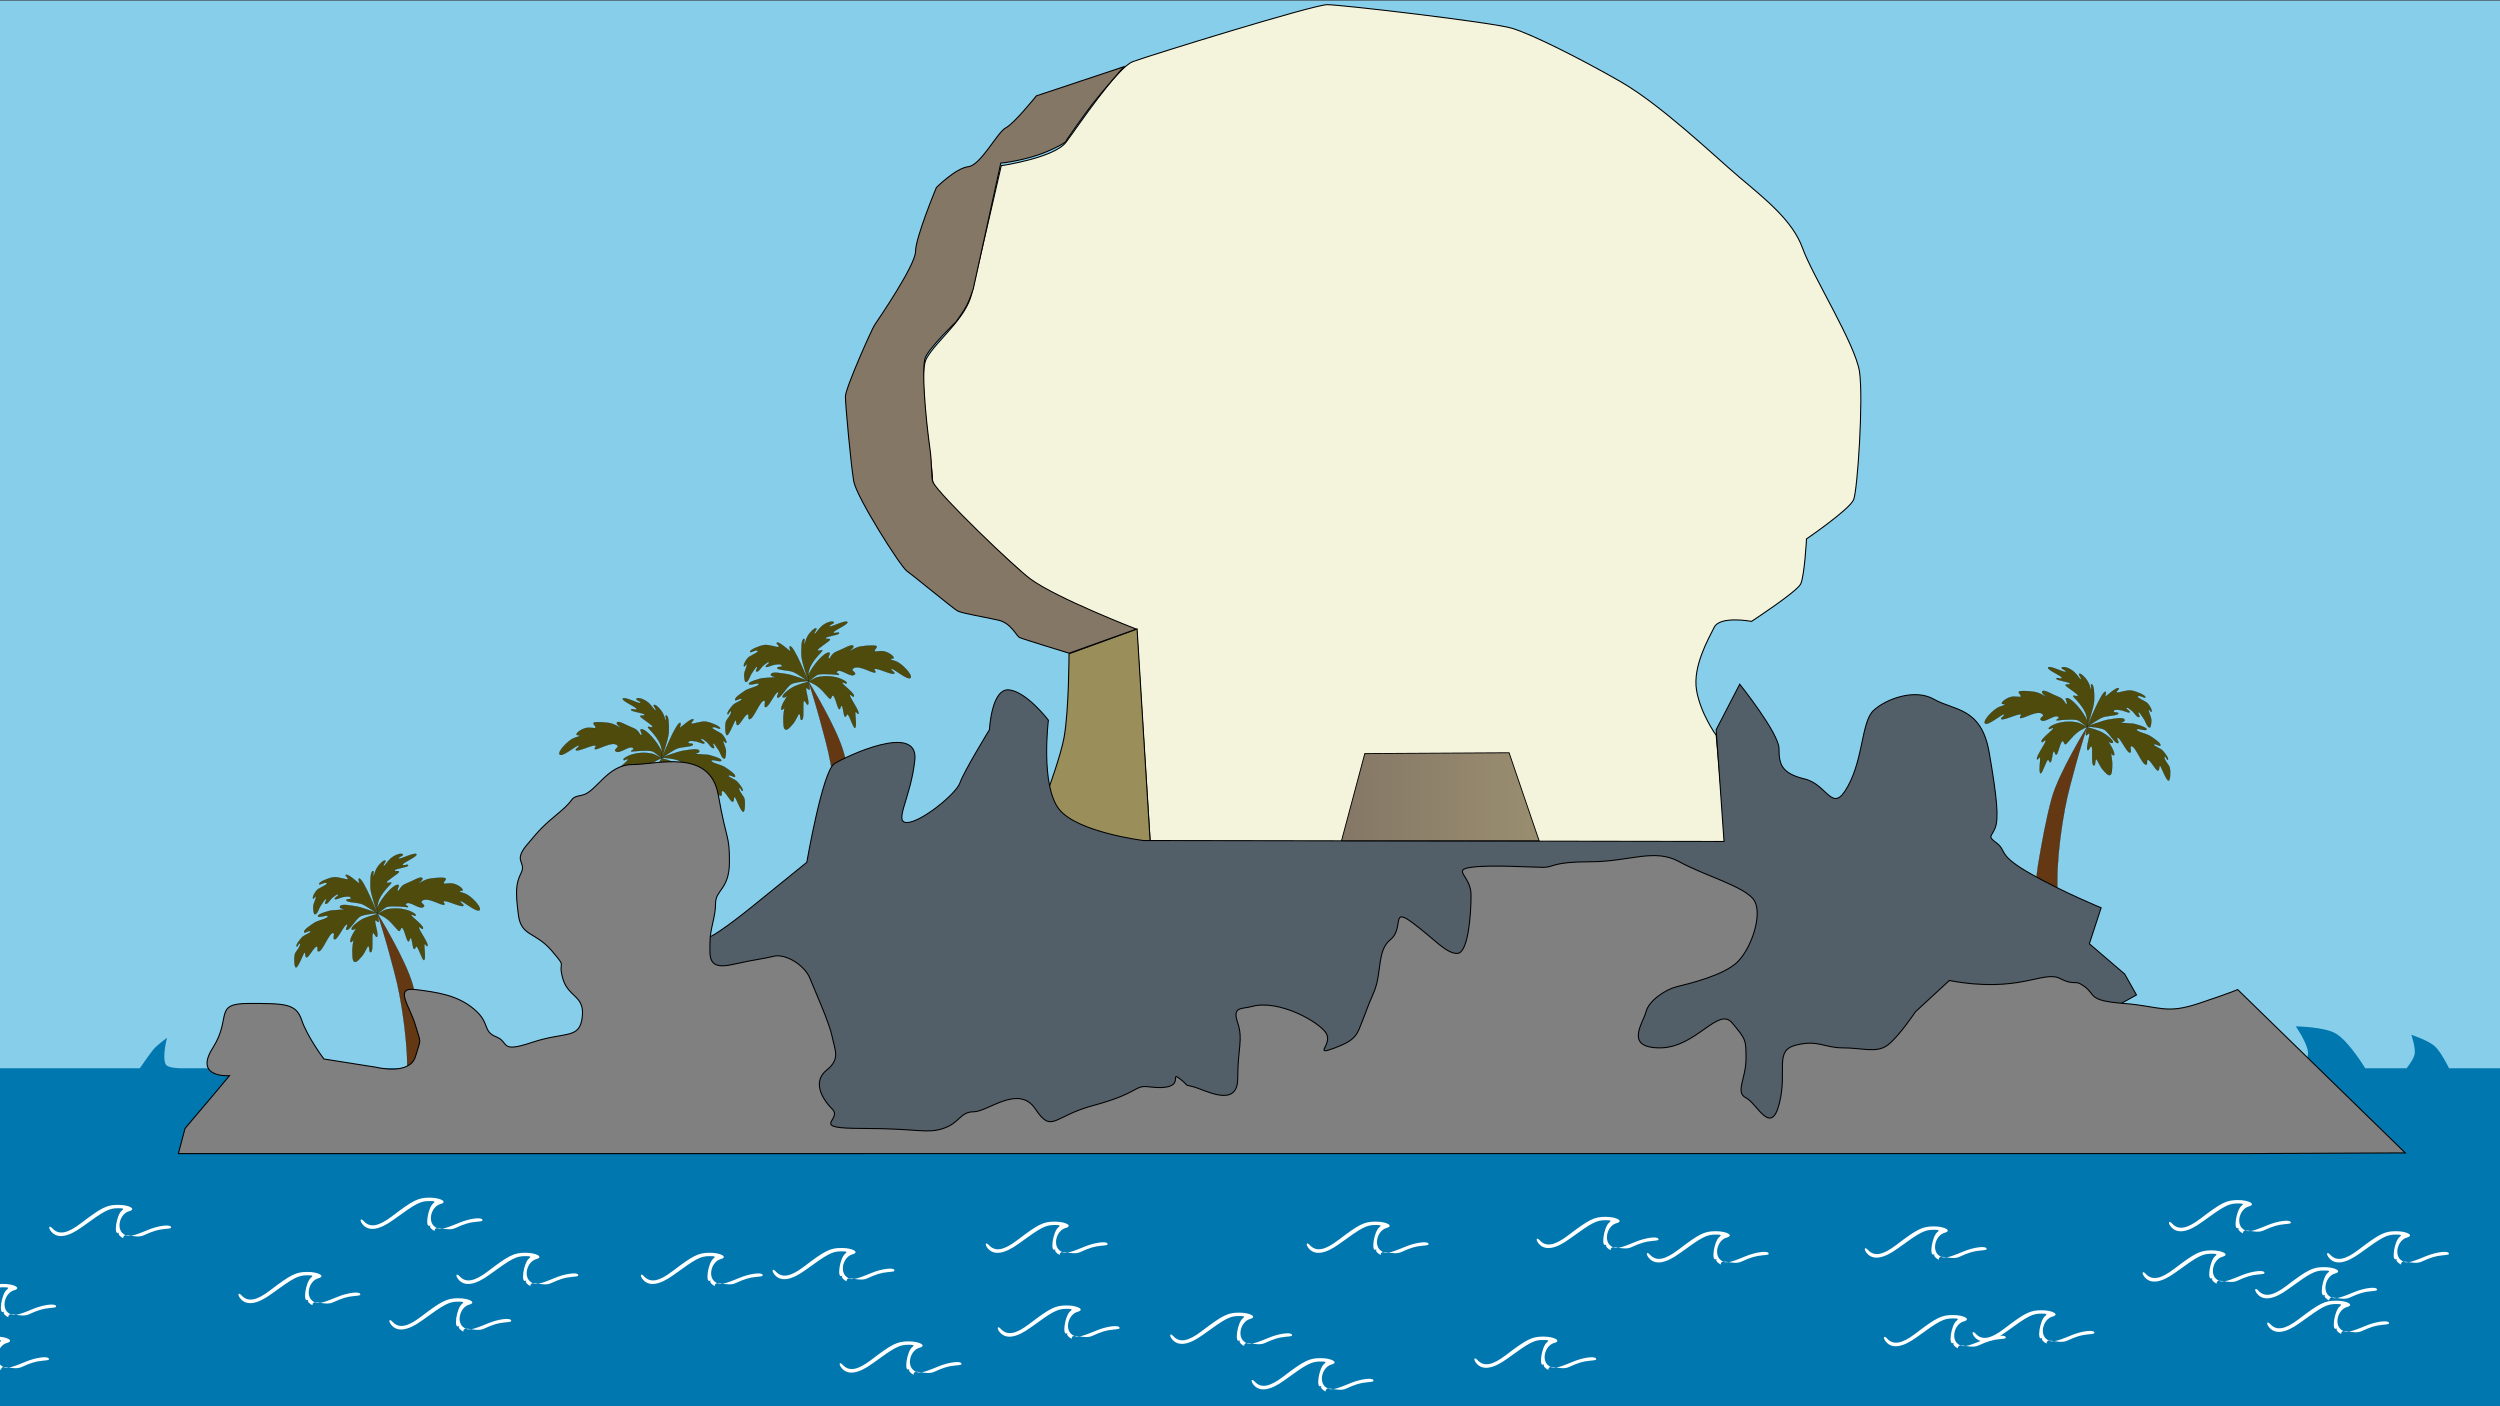 <?xml version="1.0" encoding="UTF-8" standalone="no"?>
<!-- Created with Inkscape (http://www.inkscape.org/) -->

<svg
   width="1920"
   height="1080"
   viewBox="0 0 508 285.75"
   version="1.1"
   id="svg33278"
   xml:space="preserve"
   inkscape:version="1.2.1 (9c6d41e410, 2022-07-14)"
   sodipodi:docname="Pirate_Island.svg"
   xmlns:inkscape="http://www.inkscape.org/namespaces/inkscape"
   xmlns:sodipodi="http://sodipodi.sourceforge.net/DTD/sodipodi-0.dtd"
   xmlns:xlink="http://www.w3.org/1999/xlink"
   xmlns="http://www.w3.org/2000/svg"
   xmlns:svg="http://www.w3.org/2000/svg"><rect x="0" y="0" width="508" height="285.75" fill="#333333" stroke="none"/><sodipodi:namedview
     id="namedview33280"
     pagecolor="#ffffff"
     bordercolor="#000000"
     borderopacity="0.25"
     inkscape:showpageshadow="2"
     inkscape:pageopacity="0.0"
     inkscape:pagecheckerboard="0"
     inkscape:deskcolor="#d1d1d1"
     inkscape:document-units="px"
     showgrid="false"
     inkscape:zoom="0.38440306"
     inkscape:cx="754.41647"
     inkscape:cy="301.76659"
     inkscape:window-width="1920"
     inkscape:window-height="1017"
     inkscape:window-x="-8"
     inkscape:window-y="-8"
     inkscape:window-maximized="1"
     inkscape:current-layer="g48195" /><defs
     id="defs33275"><linearGradient
       inkscape:collect="always"
       id="linearGradient46460"><stop
         style="stop-color:#9a8e70;stop-opacity:1;"
         offset="0"
         id="stop46456" /><stop
         style="stop-color:#857766;stop-opacity:1;"
         offset="1"
         id="stop46458" /></linearGradient><inkscape:path-effect
       effect="powermask"
       id="path-effect42593"
       is_visible="true"
       lpeversion="1"
       uri="#mask-powermask-path-effect42593"
       invert="false"
       hide_mask="false"
       background="true"
       background_color="#ffffffff" /><mask
       maskUnits="userSpaceOnUse"
       id="mask-powermask-path-effect42593"><path
         id="mask-powermask-path-effect42593_box"
         style="fill:#ffffff;fill-opacity:1"
         d="M 182.526,-0.159 H 417.095 V 210.935 H 182.526 Z" /><g
         id="g42591"
         style=""><path
           style="fill:#000000;fill-opacity:1;stroke:#000000;stroke-width:0.265"
           d="m 256.247,68.138 c -3.407,0 -10.464,0 -14.601,3.407 -4.137,3.407 -9.977,8.761 -9.734,15.574 0.243,6.814 -1.217,10.221 4.137,15.818 5.354,5.597 18.981,11.924 29.689,6.327 10.707,-5.597 16.673,-15.199 12.898,-24.092 -1.653,-3.893 -4.37,-7.578 -7.931,-10.248 -6.429,-4.82 -14.457,-6.787 -14.457,-6.787 z"
           id="path42585"
           sodipodi:nodetypes="cssssssc" /><path
           style="fill:#000000;fill-opacity:1;stroke:#000000;stroke-width:0.265"
           d="m 328.157,90.039 c 0,0 4.502,11.559 8.274,14.844 3.772,3.285 15.818,8.031 23.483,5.962 7.666,-2.068 18.251,-2.555 18.373,-9.734 0.122,-7.179 0.608,-16.183 -3.772,-19.59 -4.38,-3.407 -13.993,-15.209 -19.103,-15.209 -5.11,0 -19.346,2.555 -22.997,7.179 -3.65,4.624 -4.259,16.548 -4.259,16.548 z"
           id="path42587" /><path
           id="path42589"
           style="fill:#000000;fill-opacity:1;stroke:#000000;stroke-width:0.265"
           d="m 299.667,112.192 h 12.389 l 3.958,25.295 -17.982,-0.86 z"
           sodipodi:nodetypes="ccccc" /></g></mask><filter
       id="mask-powermask-path-effect42593_inverse"
       inkscape:label="filtermask-powermask-path-effect42593"
       style="color-interpolation-filters:sRGB"
       height="100"
       width="100"
       x="-50"
       y="-50"><feColorMatrix
         id="mask-powermask-path-effect42593_primitive1"
         values="1"
         type="saturate"
         result="fbSourceGraphic" /><feColorMatrix
         id="mask-powermask-path-effect42593_primitive2"
         values="-1 0 0 0 1 0 -1 0 0 1 0 0 -1 0 1 0 0 0 1 0 "
         in="fbSourceGraphic" /></filter><linearGradient
       inkscape:collect="always"
       xlink:href="#linearGradient46460"
       id="linearGradient46462"
       x1="287.122"
       y1="197.255"
       x2="336.396"
       y2="197.255"
       gradientUnits="userSpaceOnUse"
       gradientTransform="matrix(-1,0,0,1,623.518,0)" /></defs><g
     inkscape:groupmode="layer"
     id="layer7"
     inkscape:label="Sea sky"><rect
       style="fill:#87ceeb;fill-opacity:1;stroke:none;stroke-width:0.192"
       id="rect49711"
       width="508.866"
       height="228.4"
       x="4.6579457e-06"
       y="0.115" /><path
       id="rect49499"
       style="fill:#0077af;stroke-width:0.142"
       d="M -0.144,217.078 H 28.411 c 0,0 1.591,-2.338 2.7,-3.76 0.667,-0.855 2.836,-2.445 2.836,-2.445 0,0 -1.054,3.826 -0.273,5.408 0.397,0.806 3.194,0.797 3.194,0.797 H 467.961 c 0,0 1.101,-2.07 1.032,-3.184 -0.121,-1.959 -2.493,-5.333 -2.493,-5.333 0,0 5.718,0.064 8.094,1.427 2.689,1.542 6.02,7.09 6.02,7.09 h 8.396 c 0,0 1.451,-1.784 1.644,-2.87 0.233,-1.313 -0.671,-3.944 -0.671,-3.944 0,0 3.412,1.135 4.725,2.294 1.348,1.189 2.94,4.52 2.94,4.52 h 12.044 v 70.895 H -0.144 Z"
       sodipodi:nodetypes="ccscsccscsccscsccccc" /><path
       style="fill:#ffffff;fill-opacity:1;stroke-width:0.154"
       d="m 101.826,317.313 c -0.607,-0.279 -1.061,-0.79 -0.914,-1.027 0.068,-0.11 0.052,-0.148 -0.04,-0.092 -1.072,0.662 -0.446,-3.629 0.655,-4.495 0.488,-0.384 0.343,-0.483 -0.711,-0.483 -1.891,0 -2.737,0.438 -7.385,3.824 -2.846,2.073 -4.999,2.398 -6.226,0.94 -0.69,-0.82 -0.479,-1.429 0.229,-0.661 1.269,1.376 3.023,1.063 5.765,-1.032 4.213,-3.217 5.278,-3.748 7.549,-3.757 2.279,-0.01 3.822,0.875 2.26,1.296 -1.826,0.492 -2.629,3.375 -1.261,4.526 0.958,0.806 1.626,0.71 5.104,-0.733 2.038,-0.846 4.452,-1.168 4.662,-0.622 0.111,0.288 -0.01,0.329 -1.308,0.446 -1.345,0.121 -2.354,0.427 -4.219,1.279 -1.731,0.791 -4.26,-0.805 -4.161,0.592 0,6e-5 1.7e-4,0 1.7e-4,0 z"
       id="path14085-613-1-20"
       sodipodi:nodetypes="sscsssssssssssssas" /><path
       style="fill:#ffffff;fill-opacity:1;stroke-width:0.265"
       d="m 251.815,153.295 c -1.043,-0.48 -1.823,-1.356 -1.57,-1.764 0.117,-0.189 0.089,-0.254 -0.068,-0.157 -1.84,1.137 -0.766,-6.232 1.125,-7.72 0.839,-0.66 0.588,-0.83 -1.221,-0.83 -3.248,0 -4.701,0.752 -12.684,6.567 -4.889,3.561 -8.585,4.119 -10.693,1.614 -1.185,-1.408 -0.822,-2.454 0.394,-1.135 2.18,2.364 5.192,1.825 9.902,-1.772 7.236,-5.526 9.065,-6.436 12.965,-6.453 3.914,-0.017 6.564,1.503 3.882,2.226 -3.136,0.845 -4.516,5.796 -2.166,7.773 1.645,1.385 2.793,1.22 8.766,-1.259 3.501,-1.453 7.647,-2.006 8.007,-1.068 0.19,0.494 -0.017,0.565 -2.247,0.766 -2.31,0.208 -4.043,0.734 -7.245,2.196 -2.972,1.358 -7.316,-1.383 -7.146,1.017 0,1e-4 3e-4,0 3e-4,0 z"
       id="path14085-613-1-6"
       sodipodi:nodetypes="sscsssssssssssssas" /><path
       style="fill:#ffffff;fill-opacity:1;stroke-width:0.265"
       d="m 251.815,153.295 c -1.043,-0.48 -1.823,-1.356 -1.57,-1.764 0.117,-0.189 0.089,-0.254 -0.068,-0.157 -1.84,1.137 -0.766,-6.232 1.125,-7.72 0.839,-0.66 0.588,-0.83 -1.221,-0.83 -3.248,0 -4.701,0.752 -12.684,6.567 -4.889,3.561 -8.585,4.119 -10.693,1.614 -1.185,-1.408 -0.822,-2.454 0.394,-1.135 2.18,2.364 5.192,1.825 9.902,-1.772 7.236,-5.526 9.065,-6.436 12.965,-6.453 3.914,-0.017 6.564,1.503 3.882,2.226 -3.136,0.845 -4.516,5.796 -2.166,7.773 1.645,1.385 2.793,1.22 8.766,-1.259 3.501,-1.453 7.647,-2.006 8.007,-1.068 0.19,0.494 -0.017,0.565 -2.247,0.766 -2.31,0.208 -4.043,0.734 -7.245,2.196 -2.972,1.358 -7.316,-1.383 -7.146,1.017 0,1e-4 3e-4,0 3e-4,0 z"
       id="path14085-613-1-94"
       sodipodi:nodetypes="sscsssssssssssssas" /><path
       style="fill:#ffffff;fill-opacity:1;stroke-width:0.265"
       d="m 251.815,153.295 c -1.043,-0.48 -1.823,-1.356 -1.57,-1.764 0.117,-0.189 0.089,-0.254 -0.068,-0.157 -1.84,1.137 -0.766,-6.232 1.125,-7.72 0.839,-0.66 0.588,-0.83 -1.221,-0.83 -3.248,0 -4.701,0.752 -12.684,6.567 -4.889,3.561 -8.585,4.119 -10.693,1.614 -1.185,-1.408 -0.822,-2.454 0.394,-1.135 2.18,2.364 5.192,1.825 9.902,-1.772 7.236,-5.526 9.065,-6.436 12.965,-6.453 3.914,-0.017 6.564,1.503 3.882,2.226 -3.136,0.845 -4.516,5.796 -2.166,7.773 1.645,1.385 2.793,1.22 8.766,-1.259 3.501,-1.453 7.647,-2.006 8.007,-1.068 0.19,0.494 -0.017,0.565 -2.247,0.766 -2.31,0.208 -4.043,0.734 -7.245,2.196 -2.972,1.358 -7.316,-1.383 -7.146,1.017 0,1e-4 3e-4,0 3e-4,0 z"
       id="path14085-613-1-22"
       sodipodi:nodetypes="sscsssssssssssssas" /><path
       style="fill:#ffffff;fill-opacity:1;stroke-width:0.154"
       d="m 94.161,270.59 c -0.607,-0.279 -1.061,-0.79 -0.914,-1.027 0.068,-0.11 0.052,-0.148 -0.04,-0.092 -1.072,0.662 -0.446,-3.629 0.655,-4.495 0.488,-0.384 0.343,-0.483 -0.711,-0.483 -1.891,0 -2.737,0.438 -7.385,3.824 -2.846,2.073 -4.999,2.398 -6.226,0.94 -0.69,-0.82 -0.479,-1.429 0.229,-0.661 1.269,1.376 3.023,1.063 5.765,-1.032 4.213,-3.217 5.278,-3.748 7.549,-3.757 2.279,-0.01 3.822,0.875 2.26,1.296 -1.826,0.492 -2.629,3.375 -1.261,4.526 0.958,0.806 1.626,0.71 5.104,-0.733 2.038,-0.846 4.452,-1.168 4.662,-0.622 0.111,0.288 -0.01,0.329 -1.308,0.446 -1.345,0.121 -2.354,0.427 -4.219,1.279 -1.731,0.791 -4.26,-0.805 -4.161,0.592 0,6e-5 1.7e-4,0 1.7e-4,0 z"
       id="path14085-613-1-20-5"
       sodipodi:nodetypes="sscsssssssssssssas" /><path
       style="fill:#ffffff;fill-opacity:1;stroke-width:0.154"
       d="m 217.783,272.05 c -0.607,-0.279 -1.061,-0.79 -0.914,-1.027 0.068,-0.11 0.052,-0.148 -0.04,-0.092 -1.072,0.662 -0.446,-3.629 0.655,-4.495 0.488,-0.384 0.343,-0.483 -0.711,-0.483 -1.891,0 -2.737,0.438 -7.385,3.824 -2.846,2.073 -4.999,2.398 -6.226,0.94 -0.69,-0.82 -0.479,-1.429 0.229,-0.661 1.269,1.376 3.023,1.063 5.765,-1.032 4.213,-3.217 5.278,-3.748 7.549,-3.757 2.279,-0.01 3.822,0.875 2.26,1.296 -1.826,0.492 -2.629,3.375 -1.261,4.526 0.958,0.806 1.626,0.71 5.104,-0.733 2.038,-0.846 4.452,-1.168 4.662,-0.622 0.111,0.288 -0.01,0.329 -1.308,0.446 -1.345,0.121 -2.354,0.427 -4.219,1.279 -1.731,0.791 -4.26,-0.805 -4.161,0.592 0,6e-5 1.7e-4,0 1.7e-4,0 z"
       id="path14085-613-1-20-1"
       sodipodi:nodetypes="sscsssssssssssssas" /><path
       style="fill:#ffffff;fill-opacity:1;stroke-width:0.154"
       d="m 252.825,273.51 c -0.607,-0.279 -1.061,-0.79 -0.914,-1.027 0.068,-0.11 0.052,-0.148 -0.04,-0.092 -1.072,0.662 -0.446,-3.629 0.655,-4.495 0.488,-0.384 0.343,-0.483 -0.711,-0.483 -1.891,0 -2.737,0.438 -7.385,3.824 -2.846,2.073 -4.999,2.398 -6.226,0.94 -0.69,-0.82 -0.479,-1.429 0.229,-0.661 1.269,1.376 3.023,1.063 5.765,-1.032 4.213,-3.217 5.278,-3.748 7.549,-3.757 2.279,-0.01 3.822,0.875 2.26,1.296 -1.826,0.492 -2.629,3.375 -1.261,4.526 0.958,0.806 1.626,0.71 5.104,-0.733 2.038,-0.846 4.452,-1.168 4.662,-0.622 0.111,0.288 -0.01,0.329 -1.308,0.446 -1.345,0.121 -2.354,0.427 -4.219,1.279 -1.731,0.791 -4.26,-0.805 -4.161,0.592 0,6e-5 1.7e-4,0 1.7e-4,0 z"
       id="path14085-613-1-20-2"
       sodipodi:nodetypes="sscsssssssssssssas" /><path
       style="fill:#ffffff;fill-opacity:1;stroke-width:0.154"
       d="m 397.862,273.997 c -0.607,-0.279 -1.061,-0.79 -0.914,-1.027 0.068,-0.11 0.052,-0.148 -0.04,-0.092 -1.072,0.662 -0.446,-3.629 0.655,-4.495 0.488,-0.384 0.343,-0.483 -0.711,-0.483 -1.891,0 -2.737,0.438 -7.385,3.824 -2.846,2.073 -4.999,2.398 -6.226,0.94 -0.69,-0.82 -0.479,-1.429 0.229,-0.661 1.269,1.376 3.023,1.063 5.765,-1.032 4.213,-3.217 5.278,-3.748 7.549,-3.757 2.279,-0.01 3.822,0.875 2.26,1.296 -1.826,0.492 -2.629,3.375 -1.261,4.526 0.958,0.806 1.626,0.71 5.104,-0.733 2.038,-0.846 4.452,-1.168 4.662,-0.622 0.111,0.288 -0.01,0.329 -1.308,0.446 -1.345,0.121 -2.354,0.427 -4.219,1.279 -1.731,0.791 -4.26,-0.805 -4.161,0.592 0,6e-5 1.7e-4,0 1.7e-4,0 z"
       id="path14085-613-1-20-6"
       sodipodi:nodetypes="sscsssssssssssssas" /><path
       style="fill:#ffffff;fill-opacity:1;stroke-width:0.154"
       d="m 415.87,273.023 c -0.607,-0.279 -1.061,-0.79 -0.914,-1.027 0.068,-0.11 0.052,-0.148 -0.04,-0.092 -1.072,0.662 -0.446,-3.629 0.655,-4.495 0.488,-0.384 0.343,-0.483 -0.711,-0.483 -1.891,0 -2.737,0.438 -7.385,3.824 -2.846,2.073 -4.999,2.398 -6.226,0.94 -0.69,-0.82 -0.479,-1.429 0.229,-0.661 1.269,1.376 3.023,1.063 5.765,-1.032 4.213,-3.217 5.278,-3.748 7.549,-3.757 2.279,-0.01 3.822,0.875 2.26,1.296 -1.826,0.492 -2.629,3.375 -1.261,4.526 0.958,0.806 1.626,0.71 5.104,-0.733 2.038,-0.846 4.452,-1.168 4.662,-0.622 0.111,0.288 -0.01,0.329 -1.308,0.446 -1.345,0.121 -2.354,0.427 -4.219,1.279 -1.731,0.791 -4.26,-0.805 -4.161,0.592 0,6e-5 1.7e-4,0 1.7e-4,0 z"
       id="path14085-613-1-20-8"
       sodipodi:nodetypes="sscsssssssssssssas" /><path
       style="fill:#ffffff;fill-opacity:1;stroke-width:0.154"
       d="m 450.425,260.856 c -0.607,-0.279 -1.061,-0.79 -0.914,-1.027 0.068,-0.11 0.052,-0.148 -0.04,-0.092 -1.072,0.662 -0.446,-3.629 0.655,-4.495 0.488,-0.384 0.343,-0.483 -0.711,-0.483 -1.891,0 -2.737,0.438 -7.385,3.824 -2.846,2.073 -4.999,2.398 -6.226,0.94 -0.69,-0.82 -0.479,-1.429 0.229,-0.661 1.269,1.376 3.023,1.063 5.765,-1.032 4.213,-3.217 5.278,-3.748 7.549,-3.757 2.279,-0.01 3.822,0.875 2.26,1.296 -1.826,0.492 -2.629,3.375 -1.261,4.526 0.958,0.806 1.626,0.71 5.104,-0.733 2.038,-0.846 4.452,-1.168 4.662,-0.622 0.111,0.288 -0.01,0.329 -1.308,0.446 -1.345,0.121 -2.354,0.427 -4.219,1.279 -1.731,0.791 -4.26,-0.805 -4.161,0.592 0,6e-5 1.7e-4,0 1.7e-4,0 z"
       id="path14085-613-1-20-0"
       sodipodi:nodetypes="sscsssssssssssssas" /><path
       style="fill:#ffffff;fill-opacity:1;stroke-width:0.154"
       d="m 473.3,264.263 c -0.607,-0.279 -1.061,-0.79 -0.914,-1.027 0.068,-0.11 0.052,-0.148 -0.04,-0.092 -1.072,0.662 -0.446,-3.629 0.655,-4.495 0.488,-0.384 0.343,-0.483 -0.711,-0.483 -1.891,0 -2.737,0.438 -7.385,3.824 -2.846,2.073 -4.999,2.398 -6.226,0.94 -0.69,-0.82 -0.479,-1.429 0.229,-0.661 1.269,1.376 3.023,1.063 5.765,-1.032 4.213,-3.217 5.278,-3.748 7.549,-3.757 2.279,-0.01 3.822,0.875 2.26,1.296 -1.826,0.492 -2.629,3.375 -1.261,4.526 0.958,0.806 1.626,0.71 5.104,-0.733 2.038,-0.846 4.452,-1.168 4.662,-0.622 0.111,0.288 -0.01,0.329 -1.308,0.446 -1.345,0.121 -2.354,0.427 -4.219,1.279 -1.731,0.791 -4.26,-0.805 -4.161,0.592 0,6e-5 1.7e-4,0 1.7e-4,0 z"
       id="path14085-613-1-20-4"
       sodipodi:nodetypes="sscsssssssssssssas" /><path
       style="fill:#ffffff;fill-opacity:1;stroke-width:0.154"
       d="m 475.734,271.076 c -0.607,-0.279 -1.061,-0.79 -0.914,-1.027 0.068,-0.11 0.052,-0.148 -0.04,-0.092 -1.072,0.662 -0.446,-3.629 0.655,-4.495 0.488,-0.384 0.343,-0.483 -0.711,-0.483 -1.891,0 -2.737,0.438 -7.385,3.824 -2.846,2.073 -4.999,2.398 -6.226,0.94 -0.69,-0.82 -0.479,-1.429 0.229,-0.661 1.269,1.376 3.023,1.063 5.765,-1.032 4.213,-3.217 5.278,-3.748 7.549,-3.757 2.279,-0.01 3.822,0.875 2.26,1.296 -1.826,0.492 -2.629,3.375 -1.261,4.526 0.958,0.806 1.626,0.71 5.104,-0.733 2.038,-0.846 4.452,-1.168 4.662,-0.622 0.111,0.288 -0.01,0.329 -1.308,0.446 -1.345,0.121 -2.354,0.427 -4.219,1.279 -1.731,0.791 -4.26,-0.805 -4.161,0.592 0,6e-5 1.7e-4,0 1.7e-4,0 z"
       id="path14085-613-1-20-62"
       sodipodi:nodetypes="sscsssssssssssssas" /><path
       style="fill:#ffffff;fill-opacity:1;stroke-width:0.154"
       d="m 349.679,256.962 c -0.607,-0.279 -1.061,-0.79 -0.914,-1.027 0.068,-0.11 0.052,-0.148 -0.04,-0.092 -1.072,0.662 -0.446,-3.629 0.655,-4.495 0.488,-0.384 0.343,-0.483 -0.711,-0.483 -1.891,0 -2.737,0.438 -7.385,3.824 -2.846,2.073 -4.999,2.398 -6.226,0.94 -0.69,-0.82 -0.479,-1.429 0.229,-0.661 1.269,1.376 3.023,1.063 5.765,-1.032 4.213,-3.217 5.278,-3.748 7.549,-3.757 2.279,-0.01 3.822,0.875 2.26,1.296 -1.826,0.492 -2.629,3.375 -1.261,4.526 0.958,0.806 1.626,0.71 5.104,-0.733 2.038,-0.846 4.452,-1.168 4.662,-0.622 0.111,0.288 -0.01,0.329 -1.308,0.446 -1.345,0.121 -2.354,0.427 -4.219,1.279 -1.731,0.791 -4.26,-0.805 -4.161,0.592 0,6e-5 1.7e-4,0 1.7e-4,0 z"
       id="path14085-613-1-20-63"
       sodipodi:nodetypes="sscsssssssssssssas" /><path
       style="fill:#ffffff;fill-opacity:1;stroke-width:0.154"
       d="m 280.567,255.015 c -0.607,-0.279 -1.061,-0.79 -0.914,-1.027 0.068,-0.11 0.052,-0.148 -0.04,-0.092 -1.072,0.662 -0.446,-3.629 0.655,-4.495 0.488,-0.384 0.343,-0.483 -0.711,-0.483 -1.891,0 -2.737,0.438 -7.385,3.824 -2.846,2.073 -4.999,2.398 -6.226,0.94 -0.69,-0.82 -0.479,-1.429 0.229,-0.661 1.269,1.376 3.023,1.063 5.765,-1.032 4.213,-3.217 5.278,-3.748 7.549,-3.757 2.279,-0.01 3.822,0.875 2.26,1.296 -1.826,0.492 -2.629,3.375 -1.261,4.526 0.958,0.806 1.626,0.71 5.104,-0.733 2.038,-0.846 4.452,-1.168 4.662,-0.622 0.111,0.288 -0.01,0.329 -1.308,0.446 -1.345,0.121 -2.354,0.427 -4.219,1.279 -1.731,0.791 -4.26,-0.805 -4.161,0.592 0,6e-5 1.7e-4,0 1.7e-4,0 z"
       id="path14085-613-1-20-83"
       sodipodi:nodetypes="sscsssssssssssssas" /><path
       style="fill:#ffffff;fill-opacity:1;stroke-width:0.154"
       d="m 215.35,255.015 c -0.607,-0.279 -1.061,-0.79 -0.914,-1.027 0.068,-0.11 0.052,-0.148 -0.04,-0.092 -1.072,0.662 -0.446,-3.629 0.655,-4.495 0.488,-0.384 0.343,-0.483 -0.711,-0.483 -1.891,0 -2.737,0.438 -7.385,3.824 -2.846,2.073 -4.999,2.398 -6.226,0.94 -0.69,-0.82 -0.479,-1.429 0.229,-0.661 1.269,1.376 3.023,1.063 5.765,-1.032 4.213,-3.217 5.278,-3.748 7.549,-3.757 2.279,-0.01 3.822,0.875 2.26,1.296 -1.826,0.492 -2.629,3.375 -1.261,4.526 0.958,0.806 1.626,0.71 5.104,-0.733 2.038,-0.846 4.452,-1.168 4.662,-0.622 0.111,0.288 -0.01,0.329 -1.308,0.446 -1.345,0.121 -2.354,0.427 -4.219,1.279 -1.731,0.791 -4.26,-0.805 -4.161,0.592 0,6e-5 1.7e-4,0 1.7e-4,0 z"
       id="path14085-613-1-20-9"
       sodipodi:nodetypes="sscsssssssssssssas" /><path
       style="fill:#ffffff;fill-opacity:1;stroke-width:0.154"
       d="m 145.265,261.342 c -0.607,-0.279 -1.061,-0.79 -0.914,-1.027 0.068,-0.11 0.052,-0.148 -0.04,-0.092 -1.072,0.662 -0.446,-3.629 0.655,-4.495 0.488,-0.384 0.343,-0.483 -0.711,-0.483 -1.891,0 -2.737,0.438 -7.385,3.824 -2.846,2.073 -4.999,2.398 -6.226,0.94 -0.69,-0.82 -0.479,-1.429 0.229,-0.661 1.269,1.376 3.023,1.063 5.765,-1.032 4.213,-3.217 5.278,-3.748 7.549,-3.757 2.279,-0.01 3.822,0.875 2.26,1.296 -1.826,0.492 -2.629,3.375 -1.261,4.526 0.958,0.806 1.626,0.71 5.104,-0.733 2.038,-0.846 4.452,-1.168 4.662,-0.622 0.111,0.288 -0.01,0.329 -1.308,0.446 -1.345,0.121 -2.354,0.427 -4.219,1.279 -1.731,0.791 -4.26,-0.805 -4.161,0.592 0,6e-5 1.6e-4,0 1.6e-4,0 z"
       id="path14085-613-1-20-28"
       sodipodi:nodetypes="sscsssssssssssssas" /><path
       style="fill:#ffffff;fill-opacity:1;stroke-width:0.154"
       d="m 107.789,261.342 c -0.607,-0.279 -1.061,-0.79 -0.914,-1.027 0.068,-0.11 0.052,-0.148 -0.04,-0.092 -1.072,0.662 -0.446,-3.629 0.655,-4.495 0.488,-0.384 0.343,-0.483 -0.711,-0.483 -1.891,0 -2.737,0.438 -7.385,3.824 -2.846,2.073 -4.999,2.398 -6.226,0.94 -0.69,-0.82 -0.479,-1.429 0.229,-0.661 1.269,1.376 3.023,1.063 5.765,-1.032 4.213,-3.217 5.278,-3.748 7.549,-3.757 2.279,-0.01 3.822,0.875 2.26,1.296 -1.826,0.492 -2.629,3.375 -1.261,4.526 0.958,0.806 1.626,0.71 5.104,-0.733 2.038,-0.846 4.452,-1.168 4.662,-0.622 0.111,0.288 -0.01,0.329 -1.308,0.446 -1.345,0.121 -2.354,0.427 -4.219,1.279 -1.731,0.791 -4.26,-0.805 -4.161,0.592 0,6e-5 1.7e-4,0 1.7e-4,0 z"
       id="path14085-613-1-20-3"
       sodipodi:nodetypes="sscsssssssssssssas" /><path
       style="fill:#ffffff;fill-opacity:1;stroke-width:0.154"
       d="m 25.05,251.608 c -0.607,-0.279 -1.061,-0.79 -0.914,-1.027 0.068,-0.11 0.052,-0.148 -0.04,-0.092 -1.072,0.662 -0.446,-3.629 0.655,-4.495 0.488,-0.384 0.343,-0.483 -0.711,-0.483 -1.891,0 -2.737,0.438 -7.385,3.824 -2.846,2.073 -4.999,2.398 -6.226,0.94 -0.69,-0.82 -0.479,-1.429 0.229,-0.661 1.269,1.376 3.023,1.063 5.765,-1.032 4.213,-3.217 5.278,-3.748 7.549,-3.757 2.279,-0.01 3.822,0.875 2.26,1.296 -1.826,0.492 -2.629,3.375 -1.261,4.526 0.958,0.806 1.626,0.71 5.104,-0.733 2.038,-0.846 4.452,-1.168 4.662,-0.622 0.111,0.288 -0.01,0.329 -1.308,0.446 -1.345,0.121 -2.354,0.427 -4.219,1.279 -1.731,0.791 -4.26,-0.805 -4.161,0.592 0,6e-5 1.7e-4,0 1.7e-4,0 z"
       id="path14085-613-1-20-89"
       sodipodi:nodetypes="sscsssssssssssssas" /><path
       style="fill:#ffffff;fill-opacity:1;stroke-width:0.154"
       d="m 1.689,267.67 c -0.607,-0.279 -1.061,-0.79 -0.914,-1.027 0.068,-0.11 0.052,-0.148 -0.04,-0.092 -1.072,0.662 -0.446,-3.629 0.655,-4.495 0.488,-0.384 0.343,-0.483 -0.711,-0.483 -1.891,0 -2.737,0.438 -7.385,3.824 -2.846,2.073 -4.999,2.398 -6.226,0.94 -0.69,-0.82 -0.479,-1.429 0.229,-0.661 1.269,1.376 3.023,1.063 5.765,-1.032 4.213,-3.217 5.278,-3.748 7.549,-3.757 2.279,-0.01 3.822,0.875 2.26,1.296 -1.826,0.492 -2.629,3.375 -1.261,4.526 0.958,0.806 1.626,0.71 5.104,-0.733 2.038,-0.846 4.452,-1.168 4.662,-0.622 0.111,0.288 -0.01,0.329 -1.308,0.446 -1.345,0.121 -2.354,0.427 -4.219,1.279 -1.731,0.791 -4.26,-0.805 -4.161,0.592 0,6e-5 1.7e-4,0 1.7e-4,0 z"
       id="path14085-613-1-20-21"
       sodipodi:nodetypes="sscsssssssssssssas" /><path
       style="fill:#ffffff;fill-opacity:1;stroke-width:0.154"
       d="m 0.229,278.377 c -0.607,-0.279 -1.061,-0.79 -0.914,-1.027 0.068,-0.11 0.052,-0.148 -0.04,-0.092 -1.072,0.662 -0.446,-3.629 0.655,-4.495 0.488,-0.384 0.343,-0.483 -0.711,-0.483 -1.891,0 -2.737,0.438 -7.385,3.824 -2.846,2.073 -4.999,2.398 -6.226,0.94 -0.69,-0.82 -0.479,-1.429 0.229,-0.661 1.269,1.376 3.023,1.063 5.765,-1.032 4.213,-3.217 5.278,-3.748 7.549,-3.757 2.279,-0.01 3.822,0.875 2.26,1.296 -1.826,0.492 -2.629,3.375 -1.261,4.526 0.958,0.806 1.626,0.71 5.104,-0.733 2.038,-0.846 4.452,-1.168 4.662,-0.622 0.111,0.288 -0.01,0.329 -1.308,0.446 -1.345,0.121 -2.354,0.427 -4.219,1.279 -1.731,0.791 -4.26,-0.805 -4.161,0.592 0,6e-5 1.7e-4,0 1.7e-4,0 z"
       id="path14085-613-1-20-41"
       sodipodi:nodetypes="sscsssssssssssssas" /><path
       style="fill:#ffffff;fill-opacity:1;stroke-width:0.154"
       d="m 63.499,265.236 c -0.607,-0.279 -1.061,-0.79 -0.914,-1.027 0.068,-0.11 0.052,-0.148 -0.04,-0.092 -1.072,0.662 -0.446,-3.629 0.655,-4.495 0.488,-0.384 0.343,-0.483 -0.711,-0.483 -1.891,0 -2.737,0.438 -7.385,3.824 -2.846,2.073 -4.999,2.398 -6.226,0.94 -0.69,-0.82 -0.479,-1.429 0.229,-0.661 1.269,1.376 3.023,1.063 5.765,-1.032 4.213,-3.217 5.278,-3.748 7.549,-3.757 2.279,-0.01 3.822,0.875 2.26,1.296 -1.826,0.492 -2.629,3.375 -1.261,4.526 0.958,0.806 1.626,0.71 5.104,-0.733 2.038,-0.846 4.452,-1.168 4.662,-0.622 0.111,0.288 -0.01,0.329 -1.308,0.446 -1.345,0.121 -2.354,0.427 -4.219,1.279 -1.731,0.791 -4.26,-0.805 -4.161,0.592 0,6e-5 1.7e-4,0 1.7e-4,0 z"
       id="path14085-613-1-20-95"
       sodipodi:nodetypes="sscsssssssssssssas" /><path
       style="fill:#ffffff;fill-opacity:1;stroke-width:0.154"
       d="m 88.321,250.148 c -0.607,-0.279 -1.061,-0.79 -0.914,-1.027 0.068,-0.11 0.052,-0.148 -0.04,-0.092 -1.072,0.662 -0.446,-3.629 0.655,-4.495 0.488,-0.384 0.343,-0.483 -0.711,-0.483 -1.891,0 -2.737,0.438 -7.385,3.824 -2.846,2.073 -4.999,2.398 -6.226,0.94 -0.69,-0.82 -0.479,-1.429 0.229,-0.661 1.269,1.376 3.023,1.063 5.765,-1.032 4.213,-3.217 5.278,-3.748 7.549,-3.757 2.279,-0.01 3.822,0.875 2.26,1.296 -1.826,0.492 -2.629,3.375 -1.261,4.526 0.958,0.806 1.626,0.71 5.104,-0.733 2.038,-0.846 4.452,-1.168 4.662,-0.622 0.111,0.288 -0.01,0.329 -1.308,0.446 -1.345,0.121 -2.354,0.427 -4.219,1.279 -1.731,0.791 -4.26,-0.805 -4.161,0.592 0,6e-5 1.7e-4,0 1.7e-4,0 z"
       id="path14085-613-1-20-27"
       sodipodi:nodetypes="sscsssssssssssssas" /><path
       style="fill:#ffffff;fill-opacity:1;stroke-width:0.154"
       d="m 172.033,260.369 c -0.607,-0.279 -1.061,-0.79 -0.914,-1.027 0.068,-0.11 0.052,-0.148 -0.04,-0.092 -1.072,0.662 -0.446,-3.629 0.655,-4.495 0.488,-0.384 0.343,-0.483 -0.711,-0.483 -1.891,0 -2.737,0.438 -7.385,3.824 -2.846,2.073 -4.999,2.398 -6.226,0.94 -0.69,-0.82 -0.479,-1.429 0.229,-0.661 1.269,1.376 3.023,1.063 5.765,-1.032 4.213,-3.217 5.278,-3.748 7.549,-3.757 2.279,-0.01 3.822,0.875 2.26,1.296 -1.826,0.492 -2.629,3.375 -1.261,4.526 0.958,0.806 1.626,0.71 5.104,-0.733 2.038,-0.846 4.452,-1.168 4.662,-0.622 0.111,0.288 -0.01,0.329 -1.308,0.446 -1.345,0.121 -2.354,0.427 -4.219,1.279 -1.731,0.791 -4.26,-0.805 -4.161,0.592 0,6e-5 1.7e-4,0 1.7e-4,0 z"
       id="path14085-613-1-20-15"
       sodipodi:nodetypes="sscsssssssssssssas" /><path
       style="fill:#ffffff;fill-opacity:1;stroke-width:0.154"
       d="m 185.661,279.35 c -0.607,-0.279 -1.061,-0.79 -0.914,-1.027 0.068,-0.11 0.052,-0.148 -0.04,-0.092 -1.072,0.662 -0.446,-3.629 0.655,-4.495 0.488,-0.384 0.343,-0.483 -0.711,-0.483 -1.891,0 -2.737,0.438 -7.385,3.824 -2.846,2.073 -4.999,2.398 -6.226,0.94 -0.69,-0.82 -0.479,-1.429 0.229,-0.661 1.269,1.376 3.023,1.063 5.765,-1.032 4.213,-3.217 5.278,-3.748 7.549,-3.757 2.279,-0.01 3.822,0.875 2.26,1.296 -1.826,0.492 -2.629,3.375 -1.261,4.526 0.958,0.806 1.626,0.71 5.104,-0.733 2.038,-0.846 4.452,-1.168 4.662,-0.622 0.111,0.288 -0.01,0.329 -1.308,0.446 -1.345,0.121 -2.354,0.427 -4.219,1.279 -1.731,0.791 -4.26,-0.805 -4.161,0.592 0,6e-5 1.7e-4,0 1.7e-4,0 z"
       id="path14085-613-1-20-82"
       sodipodi:nodetypes="sscsssssssssssssas" /><path
       style="fill:#ffffff;fill-opacity:1;stroke-width:0.154"
       d="m 269.373,282.757 c -0.607,-0.279 -1.061,-0.79 -0.914,-1.027 0.068,-0.11 0.052,-0.148 -0.04,-0.092 -1.072,0.662 -0.446,-3.629 0.655,-4.495 0.488,-0.384 0.343,-0.483 -0.711,-0.483 -1.891,0 -2.737,0.438 -7.385,3.824 -2.846,2.073 -4.999,2.398 -6.226,0.94 -0.69,-0.82 -0.479,-1.429 0.229,-0.661 1.269,1.376 3.023,1.063 5.765,-1.032 4.213,-3.217 5.278,-3.748 7.549,-3.757 2.279,-0.01 3.822,0.875 2.26,1.296 -1.826,0.492 -2.629,3.375 -1.261,4.526 0.958,0.806 1.626,0.71 5.104,-0.733 2.038,-0.846 4.452,-1.168 4.662,-0.622 0.111,0.288 -0.01,0.329 -1.308,0.446 -1.345,0.121 -2.354,0.427 -4.219,1.279 -1.731,0.791 -4.26,-0.805 -4.161,0.592 0,6e-5 1.7e-4,0 1.7e-4,0 z"
       id="path14085-613-1-20-20"
       sodipodi:nodetypes="sscsssssssssssssas" /><path
       style="fill:#ffffff;fill-opacity:1;stroke-width:0.154"
       d="m 314.636,278.377 c -0.607,-0.279 -1.061,-0.79 -0.914,-1.027 0.068,-0.11 0.052,-0.148 -0.04,-0.092 -1.072,0.662 -0.446,-3.629 0.655,-4.495 0.488,-0.384 0.343,-0.483 -0.711,-0.483 -1.891,0 -2.737,0.438 -7.385,3.824 -2.846,2.073 -4.999,2.398 -6.226,0.94 -0.69,-0.82 -0.479,-1.429 0.229,-0.661 1.269,1.376 3.023,1.063 5.765,-1.032 4.213,-3.217 5.278,-3.748 7.549,-3.757 2.279,-0.01 3.822,0.875 2.26,1.296 -1.826,0.492 -2.629,3.375 -1.261,4.526 0.958,0.806 1.626,0.71 5.104,-0.733 2.038,-0.846 4.452,-1.168 4.662,-0.622 0.111,0.288 -0.01,0.329 -1.308,0.446 -1.345,0.121 -2.354,0.427 -4.219,1.279 -1.731,0.791 -4.26,-0.805 -4.161,0.592 0,6e-5 1.7e-4,0 1.7e-4,0 z"
       id="path14085-613-1-20-92"
       sodipodi:nodetypes="sscsssssssssssssas" /><path
       style="fill:#ffffff;fill-opacity:1;stroke-width:0.154"
       d="m 327.29,254.042 c -0.607,-0.279 -1.061,-0.79 -0.914,-1.027 0.068,-0.11 0.052,-0.148 -0.04,-0.092 -1.072,0.662 -0.446,-3.629 0.655,-4.495 0.488,-0.384 0.343,-0.483 -0.711,-0.483 -1.891,0 -2.737,0.438 -7.385,3.824 -2.846,2.073 -4.999,2.398 -6.226,0.94 -0.69,-0.82 -0.479,-1.429 0.229,-0.661 1.269,1.376 3.023,1.063 5.765,-1.032 4.213,-3.217 5.278,-3.748 7.549,-3.757 2.279,-0.01 3.822,0.875 2.26,1.296 -1.826,0.492 -2.629,3.375 -1.261,4.526 0.958,0.806 1.626,0.71 5.104,-0.733 2.038,-0.846 4.452,-1.168 4.662,-0.622 0.111,0.288 -0.01,0.329 -1.308,0.446 -1.345,0.121 -2.354,0.427 -4.219,1.279 -1.731,0.791 -4.26,-0.805 -4.161,0.592 0,6e-5 1.7e-4,0 1.7e-4,0 z"
       id="path14085-613-1-20-47"
       sodipodi:nodetypes="sscsssssssssssssas" /><path
       style="fill:#ffffff;fill-opacity:1;stroke-width:0.154"
       d="m 393.968,255.989 c -0.607,-0.279 -1.061,-0.79 -0.914,-1.027 0.068,-0.11 0.052,-0.148 -0.04,-0.092 -1.072,0.662 -0.446,-3.629 0.655,-4.495 0.488,-0.384 0.343,-0.483 -0.711,-0.483 -1.891,0 -2.737,0.438 -7.385,3.824 -2.846,2.073 -4.999,2.398 -6.226,0.94 -0.69,-0.82 -0.479,-1.429 0.229,-0.661 1.269,1.376 3.023,1.063 5.765,-1.032 4.213,-3.217 5.278,-3.748 7.549,-3.757 2.279,-0.01 3.822,0.875 2.26,1.296 -1.826,0.492 -2.629,3.375 -1.261,4.526 0.958,0.806 1.626,0.71 5.104,-0.733 2.038,-0.846 4.452,-1.168 4.662,-0.622 0.111,0.288 -0.01,0.329 -1.308,0.446 -1.345,0.121 -2.354,0.427 -4.219,1.279 -1.731,0.791 -4.26,-0.805 -4.161,0.592 0,6e-5 1.7e-4,0 1.7e-4,0 z"
       id="path14085-613-1-20-93"
       sodipodi:nodetypes="sscsssssssssssssas" /><path
       style="fill:#ffffff;fill-opacity:1;stroke-width:0.154"
       d="m 455.779,250.635 c -0.607,-0.279 -1.061,-0.79 -0.914,-1.027 0.068,-0.11 0.052,-0.148 -0.04,-0.092 -1.072,0.662 -0.446,-3.629 0.655,-4.495 0.488,-0.384 0.343,-0.483 -0.711,-0.483 -1.891,0 -2.737,0.438 -7.385,3.824 -2.846,2.073 -4.999,2.398 -6.226,0.94 -0.69,-0.82 -0.479,-1.429 0.229,-0.661 1.269,1.376 3.023,1.063 5.765,-1.032 4.213,-3.217 5.278,-3.748 7.549,-3.757 2.279,-0.01 3.822,0.875 2.26,1.296 -1.826,0.492 -2.629,3.375 -1.261,4.526 0.958,0.806 1.626,0.71 5.104,-0.733 2.038,-0.846 4.452,-1.168 4.662,-0.622 0.111,0.288 -0.01,0.329 -1.308,0.446 -1.345,0.121 -2.354,0.427 -4.219,1.279 -1.731,0.791 -4.26,-0.805 -4.161,0.592 0,6e-5 1.7e-4,0 1.7e-4,0 z"
       id="path14085-613-1-20-29"
       sodipodi:nodetypes="sscsssssssssssssas" /><path
       style="fill:#ffffff;fill-opacity:1;stroke-width:0.154"
       d="m 487.901,256.962 c -0.607,-0.279 -1.061,-0.79 -0.914,-1.027 0.068,-0.11 0.052,-0.148 -0.04,-0.092 -1.072,0.662 -0.446,-3.629 0.655,-4.495 0.488,-0.384 0.343,-0.483 -0.711,-0.483 -1.891,0 -2.737,0.438 -7.385,3.824 -2.846,2.073 -4.999,2.398 -6.226,0.94 -0.69,-0.82 -0.479,-1.429 0.229,-0.661 1.269,1.376 3.023,1.063 5.765,-1.032 4.213,-3.217 5.278,-3.748 7.549,-3.757 2.279,-0.01 3.822,0.875 2.26,1.296 -1.826,0.492 -2.629,3.375 -1.261,4.526 0.958,0.806 1.626,0.71 5.104,-0.733 2.038,-0.846 4.452,-1.168 4.662,-0.622 0.111,0.288 -0.01,0.329 -1.308,0.446 -1.345,0.121 -2.354,0.427 -4.219,1.279 -1.731,0.791 -4.26,-0.805 -4.161,0.592 0,6e-5 1.7e-4,0 1.7e-4,0 z"
       id="path14085-613-1-20-06"
       sodipodi:nodetypes="sscsssssssssssssas" /></g><g
     inkscape:label="Vrstva 1"
     inkscape:groupmode="layer"
     id="layer1"><g
       id="g44226"
       transform="matrix(0.82,0,0,0.82,37.034,0.151)"><g
         id="g48195"><path
           style="fill:#857766;fill-opacity:1;stroke:#000000;stroke-width:0.265"
           d="m 240.388,72.615 c 0,0 15.444,-0.341 21.563,5.778 6.118,6.118 13.823,14.196 12.039,20.852 -1.783,6.656 -1.768,6.752 -1.768,6.752 L 295.279,94.641 268.78,59.021 241.248,62.979 Z"
           id="path42601" /><path
           style="fill:#857766;fill-opacity:1;stroke:#000000;stroke-width:0.265"
           d="m 334.688,71.558 c 0,0 17.391,1.119 23.509,7.238 6.118,6.118 16.013,14.075 14.229,20.731 -1.783,6.656 -1.768,9.186 -1.768,9.186 l 20.868,-13.669 -26.499,-35.619 -27.532,3.958 z"
           id="path42601-3"
           sodipodi:nodetypes="cssccccc" /><path
           style="fill:#857766;fill-opacity:1;stroke:#000000;stroke-width:0.265"
           d="m 307.152,111.848 4.474,23.058 -13.594,-0.688 -2.409,6.883 31.49,-0.688 -12.045,-35.103 z"
           id="path42763" /><path
           style="fill:#f4f4dc;fill-opacity:1;stroke:#000000;stroke-width:0.265"
           d="m 239.943,209.802 -3.407,-53.572 c 0,0 -25.795,-10.707 -26.768,-12.654 -0.973,-1.947 -23.848,-20.441 -23.848,-24.822 0,-4.38 -3.894,-25.795 -1.46,-30.175 2.433,-4.38 9.734,-9.734 11.194,-16.061 1.46,-6.327 7.3,-31.635 7.3,-31.635 0,0 13.141,-1.947 16.061,-5.84 2.92,-3.894 12.654,-18.495 16.548,-19.955 3.894,-1.46 44.776,-14.114 48.183,-14.114 3.407,0 40.883,4.38 45.75,5.84 4.867,1.46 16.548,7.3 26.768,13.141 10.221,5.84 23.362,18.495 29.689,23.848 6.327,5.354 13.141,10.707 15.574,17.521 2.433,6.814 13.141,23.848 14.114,30.662 0.973,6.814 -0.487,29.202 -1.46,31.635 -0.973,2.433 -11.681,9.734 -11.681,9.734 0,0 -0.487,9.247 -1.46,11.194 -0.973,1.947 -12.167,9.247 -12.167,9.247 0,0 -7.787,-1.46 -9.247,1.46 -1.46,2.92 -5.354,9.734 -4.38,15.574 0.973,5.84 4.867,11.194 4.867,11.194 l 2.434,27.29 z"
           id="path37697"
           sodipodi:nodetypes="ccsssscssssssssscscssccc"
           mask="url(#mask-powermask-path-effect42593)"
           inkscape:path-effect="#path-effect42593"
           inkscape:original-d="m 239.94271,209.80237 -3.40689,-53.57192 c 0,0 -25.79506,-10.70739 -26.76846,-12.65418 -0.9734,-1.9468 -23.84826,-20.44137 -23.84826,-24.82166 0,-4.3803 -3.89359,-25.795059 -1.4601,-30.175352 2.4335,-4.380294 9.73399,-9.733984 11.19408,-16.061076 1.4601,-6.32709 7.30049,-31.635448 7.30049,-31.635448 0,0 13.14088,-1.946797 16.06108,-5.840392 2.92019,-3.893592 12.65418,-18.494569 16.54777,-19.954666 3.89359,-1.460098 44.77632,-14.11427758 48.18323,-14.11427758 3.40688,0 40.88272,4.38029288 45.74971,5.84039068 4.86701,1.4600975 16.54778,7.3004879 26.76848,13.1408789 10.22066,5.84039 23.36154,18.494571 29.68863,23.848261 6.32711,5.353693 13.1409,10.707383 15.57438,17.521171 2.4335,6.813791 13.14087,23.848264 14.11427,30.662052 0.97341,6.813788 -0.4867,29.201958 -1.4601,31.635448 -0.97338,2.4335 -11.68077,9.73398 -11.68077,9.73398 0,0 -0.4867,9.24729 -1.4601,11.19409 -0.97341,1.94679 -12.16748,9.24728 -12.16748,9.24728 0,0 -7.78719,-1.46009 -9.24729,1.4601 -1.46008,2.92019 -5.35369,9.73398 -4.38028,15.57437 0.9734,5.84039 4.86698,11.19409 4.86698,11.19409 l 2.43351,27.29016 z" /><path
           style="fill:#9a8e5a;fill-opacity:1;stroke:#000000;stroke-width:0.265"
           d="m 236.614,155.682 3.328,54.168 -25.673,-0.143 0.365,-14.297 c 0,0 3.107,-8.476 3.894,-12.898 1.209,-6.8 1.217,-20.685 1.217,-20.685 z"
           id="path39667"
           sodipodi:nodetypes="ccccscc" /><g
           id="g28307-9-0"
           transform="matrix(0.176,0,0,0.176,300.815,185.54)"><path
             style="fill:#633813;fill-opacity:1;stroke:#000000;stroke-width:0.265;stroke-dasharray:none;stroke-opacity:1"
             d="m 972.574,-31.43 c 0,0 -39.835,64.519 -49.569,100.259 -8.403,30.853 -13.875,62.488 -19.272,94.297 -4.499,26.513 -4.818,80.531 -4.818,80.531 l 33.601,0.403 c 0,0 -2.608,-51.235 -1.251,-76.804 1.495,-28.162 5.209,-56.238 10.324,-83.972 3.987,-21.615 10.153,-42.778 15.831,-64.012 4.502,-16.836 15.154,-50.702 15.154,-50.702 z"
             id="path18976-2-3"
             sodipodi:nodetypes="cssccsssc" /><path
             style="fill:#4e4b0c;fill-opacity:1;stroke:#000000;stroke-width:0.265;stroke-dasharray:none;stroke-opacity:1"
             d="m 972.425,-31.392 c 0,0 -7.624,2.44 -14.715,8.436 -7.155,6.05 -13.786,15.656 -15.46,15.656 -2.015,0 -1.879,-4.624 -3.894,-4.624 -3.248,0 -6.259,18.489 -9.004,19.225 -1.849,0.495 -1.518,-4.936 -3.407,-4.624 -2.251,0.372 -2.38,14.725 -4.867,15.331 -1.56,0.38 -1.856,-3.823 -3.407,-3.407 -2.667,0.715 -8.139,20.324 -10.464,18.981 -2.991,-1.727 0.689,-21.671 -0.73,-22.388 -1.406,-0.71 -2.681,3.681 -3.894,2.677 -3.122,-2.585 13.707,-24.498 11.681,-26.525 -1.363,-1.363 -4.134,3.683 -5.354,2.19 -3.01,-3.683 17.255,-17.49 16.183,-19.346 -1.098,-1.902 -5.107,2.51 -6.205,0.608 -1.108,-1.919 6.478,-5.712 10.464,-7.057 9.393,-3.168 19.973,-3.668 29.689,-1.703 4.871,0.985 13.384,6.57 13.384,6.57 z"
             id="path20046-5-9"
             sodipodi:nodetypes="cssssssssssssssssc" /><path
             style="fill:#4e4b0c;fill-opacity:1;stroke:#000000;stroke-width:0.265;stroke-dasharray:none;stroke-opacity:1"
             d="m 972.391,-31.576 c 0,0 -9.899,-8.971 -13.25,-9.808 -8.219,-2.055 -29.157,0.511 -29.157,0.511 -1.736,-1.296 3.884,-2.611 3.087,-4.039 -4.226,-7.573 -21.014,10.001 -25.865,2.812 -1.441,-2.136 5.119,-4.697 3.65,-6.814 -6.208,-8.944 -29.779,7.305 -32.365,4.38 -1.056,-1.194 2.325,-3.478 1.217,-4.624 -2.531,-2.617 -25.06,9.009 -27.742,6.327 -1.8,-1.8 5.694,-4.77 3.894,-6.57 -1.827,-1.827 -23.631,17.483 -27.012,12.411 -2.175,-3.264 6.947,-14.163 15.9,-20.477 5.707,-4.025 12.645,-4.38 12.329,-5.561 -0.414,-1.543 -4.38,-0.349 -4.38,-1.947 0,-2.284 6.445,-7.541 13.63,-9.113 5.74,-1.256 12.436,1.161 13.138,-0.378 1.013,-2.22 -3.897,-4.7 -2.677,-6.814 0.949,-1.645 11.636,-1.214 21.028,0.047 10.055,1.35 16.906,8.012 17.908,7.01 0,0 -8.237,-5.39 -5.84,-7.787 2.676,-2.676 13.473,4.552 22.719,7.982 8.831,3.276 9.341,11.224 11.35,10.026 2.373,-1.415 -3.155,-7.559 -0.487,-8.274 6.376,-1.708 23.531,18.095 29.202,31.149 1.458,3.355 -0.122,9.643 -0.122,9.643 z"
             id="path23309-0-4"
             sodipodi:nodetypes="cssssssssssssssssssssssscc" /><path
             style="fill:#4e4b0c;fill-opacity:1;stroke:#000000;stroke-width:0.265;stroke-dasharray:none;stroke-opacity:1"
             d="m 972.735,-31.662 c 0,0 9.485,-27.165 9.894,-36.136 0.368,-8.065 0.396,-23.963 -3.634,-23.946 -2.294,0.01 1.243,6.22 -0.973,6.814 -0.521,0.14 -1.116,-5.628 -4.186,-10.765 -3.669,-6.14 -9.989,-11.785 -11.875,-10.893 -2.419,1.143 3.888,5.946 1.947,7.787 -0.756,0.717 -5.284,-6.74 -9.454,-10.442 -6.583,-5.845 -15.239,-8.145 -17.258,-6.047 -2.014,2.093 7.162,3.615 5.541,6.025 -1.119,1.663 -23.118,-9.686 -24.822,-6.084 -1.575,3.33 20.087,11.923 19.468,14.601 -0.59,2.549 -7.47,-1.623 -7.787,0.973 -0.362,2.968 19.768,4.363 18.981,7.3 -0.545,2.034 -5.539,-0.331 -6.084,1.703 -0.561,2.094 18.235,12.48 17.278,15.088 -0.757,2.062 -5.472,-1.415 -6.57,0.487 -0.453,0.785 11.442,10.977 16.981,22.78 4.323,9.213 2.554,20.753 2.554,20.753 z"
             id="path24037-5-8"
             sodipodi:nodetypes="csssssssssssssssssc" /><path
             style="fill:#4e4b0c;fill-opacity:1;stroke:#000000;stroke-width:0.265;stroke-dasharray:none;stroke-opacity:1"
             d="m 972.851,-31.696 c 0,0 20.412,-50.848 25.856,-49.582 2.212,0.514 -1.703,7.787 0,6.814 1.703,-0.973 15.45,-13.682 18.495,-11.924 1.919,1.108 -3.785,4.165 -2.677,6.084 0.825,1.43 13.827,-3.819 20.685,-2.677 7.228,1.204 20.581,6.76 19.711,9.734 -0.517,1.768 -9.114,-4.397 -10.951,-1.217 -1.087,1.883 11.233,6.477 14.055,9.491 2.978,3.18 6.968,10.31 5.354,11.924 -1.259,1.259 -2.332,-3.936 -3.591,-2.677 -1.541,1.541 3.322,9.275 3.407,14.114 0.064,3.642 -0.478,10.707 -2.19,10.707 -3.84,0 -5.584,-8.81 -8.82,-13.011 -2.206,-2.863 -5.41,-9.064 -6.755,-8.404 -1.978,0.97 2.75,5.69 0.73,6.57 -3.14,1.368 -6.908,-6.342 -10.039,-8.589 -2.986,-2.142 -6.571,-5.752 -7.726,-4.309 -1.603,2.003 5.663,4.106 4.38,6.327 -0.869,1.504 -8.812,-2.765 -13.256,-3.176 -3.267,-0.302 -8.606,-1.468 -9.39,1.718 -0.624,2.537 7.1,0.6 6.585,3.161 -0.592,2.943 -14.431,2.857 -21.415,5.11 -6.093,1.966 -22.449,13.81 -22.449,13.81 z"
             id="path24041-6-9"
             sodipodi:nodetypes="cssssssssssssssssssssssc" /><path
             style="fill:#4e4b0c;fill-opacity:1;stroke:#000000;stroke-width:0.265;stroke-dasharray:none;stroke-opacity:1"
             d="m 972.565,-32.423 c 0,0 23.659,-8.827 30.644,-9.676 7.452,-0.906 21.435,-4.333 22.51,0.73 0.58,2.733 -8.639,3.65 -7.544,3.65 1.095,0 19.59,1.338 20.198,1.46 0.608,0.122 19.139,4.718 18.251,8.031 -0.759,2.834 -13.272,-2.356 -13.871,-0.122 -1.005,3.75 13.815,5.671 19.833,9.977 5.038,3.605 15.15,9.75 13.262,13.019 -0.832,1.442 -6.854,-3.61 -9.004,-1.46 -1.468,1.468 9.012,4.826 12.411,8.517 3.323,3.608 9.007,11.074 7.301,12.776 -1.325,1.322 -2.968,-5.609 -4.351,-4.347 -2.765,2.523 6.033,11.931 6.814,14.844 1.503,5.609 0.938,18.33 -1.368,18.948 -2.969,0.796 -11.122,-21.143 -11.924,-20.928 -2.351,0.63 -0.569,6.062 -2.92,6.692 -3.308,0.886 -10.87,-16.085 -14.723,-15.088 -2.238,0.58 0.408,6.094 -1.825,6.692 -5.916,1.585 -15.403,-27.495 -21.293,-25.917 -2.943,0.789 1.361,8.211 -1.582,9.004 -4.423,1.192 -13.902,-21.93 -17.643,-20.928 -2.401,0.643 2.883,6.179 0.73,7.422 -3.583,2.068 -11.724,-12.998 -18.613,-18.32 -4.598,-3.553 -25.293,-4.977 -25.293,-4.977 z"
             id="path24769-6-5"
             sodipodi:nodetypes="csssssssssssssssssssssssc" /><path
             style="fill:#4e4b0c;fill-opacity:1;stroke:#000000;stroke-width:0.265;stroke-dasharray:none;stroke-opacity:1"
             d="m 972.838,-31.506 c 0,0 15.134,4.159 21.845,7.787 5.894,3.187 15.777,11.117 14.465,13.957 -1.09,2.359 -8.031,-2.324 -7.425,-2.379 0.606,-0.055 12.034,17.884 8.814,20.335 -1.438,1.094 -4.263,-3.888 -4.219,-3.404 0.044,0.485 2.034,10.611 1.818,15.962 -0.209,5.194 0.269,14.096 -3.007,15.301 -3.181,1.17 -7.664,-4.852 -10.642,-8.195 -3.596,-4.036 -7.693,-13.962 -8.351,-13.902 -3.111,0.283 -0.779,9.016 -3.866,8.538 -4.253,-0.659 -0.793,-25.618 -3.163,-26.713 -2.29,-1.058 -3.713,6.649 -5.651,5.035 -2.719,-2.266 4.328,-22.303 2.411,-23.189 -1.526,-0.705 -3.991,3.704 -4.572,2.126 -0.942,-2.559 1.542,-11.258 1.542,-11.258 z"
             id="path24771-7-4"
             sodipodi:nodetypes="cssssssssssssssc" /></g><g
           id="g28307-9-0-3"
           transform="matrix(-0.176,0,0,0.176,326.382,174.267)"><path
             style="fill:#633813;fill-opacity:1;stroke:#000000;stroke-width:0.265;stroke-dasharray:none;stroke-opacity:1"
             d="m 972.574,-31.43 c 0,0 -39.835,64.519 -49.569,100.259 -8.403,30.853 -13.875,62.488 -19.272,94.297 -4.499,26.513 -4.818,80.531 -4.818,80.531 l 33.601,0.403 c 0,0 -2.608,-51.235 -1.251,-76.804 1.495,-28.162 5.209,-56.238 10.324,-83.972 3.987,-21.615 10.153,-42.778 15.831,-64.012 4.502,-16.836 15.154,-50.702 15.154,-50.702 z"
             id="path18976-2-3-4"
             sodipodi:nodetypes="cssccsssc" /><path
             style="fill:#4e4b0c;fill-opacity:1;stroke:#000000;stroke-width:0.265;stroke-dasharray:none;stroke-opacity:1"
             d="m 972.425,-31.392 c 0,0 -7.624,2.44 -14.715,8.436 -7.155,6.05 -13.786,15.656 -15.46,15.656 -2.015,0 -1.879,-4.624 -3.894,-4.624 -3.248,0 -6.259,18.489 -9.004,19.225 -1.849,0.495 -1.518,-4.936 -3.407,-4.624 -2.251,0.372 -2.38,14.725 -4.867,15.331 -1.56,0.38 -1.856,-3.823 -3.407,-3.407 -2.667,0.715 -8.139,20.324 -10.464,18.981 -2.991,-1.727 0.689,-21.671 -0.73,-22.388 -1.406,-0.71 -2.681,3.681 -3.894,2.677 -3.122,-2.585 13.707,-24.498 11.681,-26.525 -1.363,-1.363 -4.134,3.683 -5.354,2.19 -3.01,-3.683 17.255,-17.49 16.183,-19.346 -1.098,-1.902 -5.107,2.51 -6.205,0.608 -1.108,-1.919 6.478,-5.712 10.464,-7.057 9.393,-3.168 19.973,-3.668 29.689,-1.703 4.871,0.985 13.384,6.57 13.384,6.57 z"
             id="path20046-5-9-6"
             sodipodi:nodetypes="cssssssssssssssssc" /><path
             style="fill:#4e4b0c;fill-opacity:1;stroke:#000000;stroke-width:0.265;stroke-dasharray:none;stroke-opacity:1"
             d="m 972.391,-31.576 c 0,0 -9.899,-8.971 -13.25,-9.808 -8.219,-2.055 -29.157,0.511 -29.157,0.511 -1.736,-1.296 3.884,-2.611 3.087,-4.039 -4.226,-7.573 -21.014,10.001 -25.865,2.812 -1.441,-2.136 5.119,-4.697 3.65,-6.814 -6.208,-8.944 -29.779,7.305 -32.365,4.38 -1.056,-1.194 2.325,-3.478 1.217,-4.624 -2.531,-2.617 -25.06,9.009 -27.742,6.327 -1.8,-1.8 5.694,-4.77 3.894,-6.57 -1.827,-1.827 -23.631,17.483 -27.012,12.411 -2.175,-3.264 6.947,-14.163 15.9,-20.477 5.707,-4.025 12.645,-4.38 12.329,-5.561 -0.414,-1.543 -4.38,-0.349 -4.38,-1.947 0,-2.284 6.445,-7.541 13.63,-9.113 5.74,-1.256 12.436,1.161 13.138,-0.378 1.013,-2.22 -3.897,-4.7 -2.677,-6.814 0.949,-1.645 11.636,-1.214 21.028,0.047 10.055,1.35 16.906,8.012 17.908,7.01 0,0 -8.237,-5.39 -5.84,-7.787 2.676,-2.676 13.473,4.552 22.719,7.982 8.831,3.276 9.341,11.224 11.35,10.026 2.373,-1.415 -3.155,-7.559 -0.487,-8.274 6.376,-1.708 23.531,18.095 29.202,31.149 1.458,3.355 -0.122,9.643 -0.122,9.643 z"
             id="path23309-0-4-2"
             sodipodi:nodetypes="cssssssssssssssssssssssscc" /><path
             style="fill:#4e4b0c;fill-opacity:1;stroke:#000000;stroke-width:0.265;stroke-dasharray:none;stroke-opacity:1"
             d="m 972.735,-31.662 c 0,0 9.485,-27.165 9.894,-36.136 0.368,-8.065 0.396,-23.963 -3.634,-23.946 -2.294,0.01 1.243,6.22 -0.973,6.814 -0.521,0.14 -1.116,-5.628 -4.186,-10.765 -3.669,-6.14 -9.989,-11.785 -11.875,-10.893 -2.419,1.143 3.888,5.946 1.947,7.787 -0.756,0.717 -5.284,-6.74 -9.454,-10.442 -6.583,-5.845 -15.239,-8.145 -17.258,-6.047 -2.014,2.093 7.162,3.615 5.541,6.025 -1.119,1.663 -23.118,-9.686 -24.822,-6.084 -1.575,3.33 20.087,11.923 19.468,14.601 -0.59,2.549 -7.47,-1.623 -7.787,0.973 -0.362,2.968 19.768,4.363 18.981,7.3 -0.545,2.034 -5.539,-0.331 -6.084,1.703 -0.561,2.094 18.235,12.48 17.278,15.088 -0.757,2.062 -5.472,-1.415 -6.57,0.487 -0.453,0.785 11.442,10.977 16.981,22.78 4.323,9.213 2.554,20.753 2.554,20.753 z"
             id="path24037-5-8-0"
             sodipodi:nodetypes="csssssssssssssssssc" /><path
             style="fill:#4e4b0c;fill-opacity:1;stroke:#000000;stroke-width:0.265;stroke-dasharray:none;stroke-opacity:1"
             d="m 972.851,-31.696 c 0,0 20.412,-50.848 25.856,-49.582 2.212,0.514 -1.703,7.787 0,6.814 1.703,-0.973 15.45,-13.682 18.495,-11.924 1.919,1.108 -3.785,4.165 -2.677,6.084 0.825,1.43 13.827,-3.819 20.685,-2.677 7.228,1.204 20.581,6.76 19.711,9.734 -0.517,1.768 -9.114,-4.397 -10.951,-1.217 -1.087,1.883 11.233,6.477 14.055,9.491 2.978,3.18 6.968,10.31 5.354,11.924 -1.259,1.259 -2.332,-3.936 -3.591,-2.677 -1.541,1.541 3.322,9.275 3.407,14.114 0.064,3.642 -0.478,10.707 -2.19,10.707 -3.84,0 -5.584,-8.81 -8.82,-13.011 -2.206,-2.863 -5.41,-9.064 -6.755,-8.404 -1.978,0.97 2.75,5.69 0.73,6.57 -3.14,1.368 -6.908,-6.342 -10.039,-8.589 -2.986,-2.142 -6.571,-5.752 -7.726,-4.309 -1.603,2.003 5.663,4.106 4.38,6.327 -0.869,1.504 -8.812,-2.765 -13.256,-3.176 -3.267,-0.302 -8.606,-1.468 -9.39,1.718 -0.624,2.537 7.1,0.6 6.585,3.161 -0.592,2.943 -14.431,2.857 -21.415,5.11 -6.093,1.966 -22.449,13.81 -22.449,13.81 z"
             id="path24041-6-9-8"
             sodipodi:nodetypes="cssssssssssssssssssssssc" /><path
             style="fill:#4e4b0c;fill-opacity:1;stroke:#000000;stroke-width:0.265;stroke-dasharray:none;stroke-opacity:1"
             d="m 972.565,-32.423 c 0,0 23.659,-8.827 30.644,-9.676 7.452,-0.906 21.435,-4.333 22.51,0.73 0.58,2.733 -8.639,3.65 -7.544,3.65 1.095,0 19.59,1.338 20.198,1.46 0.608,0.122 19.139,4.718 18.251,8.031 -0.759,2.834 -13.272,-2.356 -13.871,-0.122 -1.005,3.75 13.815,5.671 19.833,9.977 5.038,3.605 15.15,9.75 13.262,13.019 -0.832,1.442 -6.854,-3.61 -9.004,-1.46 -1.468,1.468 9.012,4.826 12.411,8.517 3.323,3.608 9.007,11.074 7.301,12.776 -1.325,1.322 -2.968,-5.609 -4.351,-4.347 -2.765,2.523 6.033,11.931 6.814,14.844 1.503,5.609 0.938,18.33 -1.368,18.948 -2.969,0.796 -11.122,-21.143 -11.924,-20.928 -2.351,0.63 -0.569,6.062 -2.92,6.692 -3.308,0.886 -10.87,-16.085 -14.723,-15.088 -2.238,0.58 0.408,6.094 -1.825,6.692 -5.916,1.585 -15.403,-27.495 -21.293,-25.917 -2.943,0.789 1.361,8.211 -1.582,9.004 -4.423,1.192 -13.902,-21.93 -17.643,-20.928 -2.401,0.643 2.883,6.179 0.73,7.422 -3.583,2.068 -11.724,-12.998 -18.613,-18.32 -4.598,-3.553 -25.293,-4.977 -25.293,-4.977 z"
             id="path24769-6-5-9"
             sodipodi:nodetypes="csssssssssssssssssssssssc" /><path
             style="fill:#4e4b0c;fill-opacity:1;stroke:#000000;stroke-width:0.265;stroke-dasharray:none;stroke-opacity:1"
             d="m 972.838,-31.506 c 0,0 15.134,4.159 21.845,7.787 5.894,3.187 15.777,11.117 14.465,13.957 -1.09,2.359 -8.031,-2.324 -7.425,-2.379 0.606,-0.055 12.034,17.884 8.814,20.335 -1.438,1.094 -4.263,-3.888 -4.219,-3.404 0.044,0.485 2.034,10.611 1.818,15.962 -0.209,5.194 0.269,14.096 -3.007,15.301 -3.181,1.17 -7.664,-4.852 -10.642,-8.195 -3.596,-4.036 -7.693,-13.962 -8.351,-13.902 -3.111,0.283 -0.779,9.016 -3.866,8.538 -4.253,-0.659 -0.793,-25.618 -3.163,-26.713 -2.29,-1.058 -3.713,6.649 -5.651,5.035 -2.719,-2.266 4.328,-22.303 2.411,-23.189 -1.526,-0.705 -3.991,3.704 -4.572,2.126 -0.942,-2.559 1.542,-11.258 1.542,-11.258 z"
             id="path24771-7-4-3"
             sodipodi:nodetypes="cssssssssssssssc" /></g><g
           id="g28307-9-0-35"
           transform="matrix(-0.176,0,0,0.176,219.588,231.817)"><path
             style="fill:#633813;fill-opacity:1;stroke:#000000;stroke-width:0.265;stroke-dasharray:none;stroke-opacity:1"
             d="m 972.574,-31.43 c 0,0 -39.835,64.519 -49.569,100.259 -8.403,30.853 -13.875,62.488 -19.272,94.297 -4.499,26.513 -4.818,80.531 -4.818,80.531 l 33.601,0.403 c 0,0 -2.608,-51.235 -1.251,-76.804 1.495,-28.162 5.209,-56.238 10.324,-83.972 3.987,-21.615 10.153,-42.778 15.831,-64.012 4.502,-16.836 15.154,-50.702 15.154,-50.702 z"
             id="path18976-2-3-7"
             sodipodi:nodetypes="cssccsssc" /><path
             style="fill:#4e4b0c;fill-opacity:1;stroke:#000000;stroke-width:0.265;stroke-dasharray:none;stroke-opacity:1"
             d="m 972.425,-31.392 c 0,0 -7.624,2.44 -14.715,8.436 -7.155,6.05 -13.786,15.656 -15.46,15.656 -2.015,0 -1.879,-4.624 -3.894,-4.624 -3.248,0 -6.259,18.489 -9.004,19.225 -1.849,0.495 -1.518,-4.936 -3.407,-4.624 -2.251,0.372 -2.38,14.725 -4.867,15.331 -1.56,0.38 -1.856,-3.823 -3.407,-3.407 -2.667,0.715 -8.139,20.324 -10.464,18.981 -2.991,-1.727 0.689,-21.671 -0.73,-22.388 -1.406,-0.71 -2.681,3.681 -3.894,2.677 -3.122,-2.585 13.707,-24.498 11.681,-26.525 -1.363,-1.363 -4.134,3.683 -5.354,2.19 -3.01,-3.683 17.255,-17.49 16.183,-19.346 -1.098,-1.902 -5.107,2.51 -6.205,0.608 -1.108,-1.919 6.478,-5.712 10.464,-7.057 9.393,-3.168 19.973,-3.668 29.689,-1.703 4.871,0.985 13.384,6.57 13.384,6.57 z"
             id="path20046-5-9-1"
             sodipodi:nodetypes="cssssssssssssssssc" /><path
             style="fill:#4e4b0c;fill-opacity:1;stroke:#000000;stroke-width:0.265;stroke-dasharray:none;stroke-opacity:1"
             d="m 972.391,-31.576 c 0,0 -9.899,-8.971 -13.25,-9.808 -8.219,-2.055 -29.157,0.511 -29.157,0.511 -1.736,-1.296 3.884,-2.611 3.087,-4.039 -4.226,-7.573 -21.014,10.001 -25.865,2.812 -1.441,-2.136 5.119,-4.697 3.65,-6.814 -6.208,-8.944 -29.779,7.305 -32.365,4.38 -1.056,-1.194 2.325,-3.478 1.217,-4.624 -2.531,-2.617 -25.06,9.009 -27.742,6.327 -1.8,-1.8 5.694,-4.77 3.894,-6.57 -1.827,-1.827 -23.631,17.483 -27.012,12.411 -2.175,-3.264 6.947,-14.163 15.9,-20.477 5.707,-4.025 12.645,-4.38 12.329,-5.561 -0.414,-1.543 -4.38,-0.349 -4.38,-1.947 0,-2.284 6.445,-7.541 13.63,-9.113 5.74,-1.256 12.436,1.161 13.138,-0.378 1.013,-2.22 -3.897,-4.7 -2.677,-6.814 0.949,-1.645 11.636,-1.214 21.028,0.047 10.055,1.35 16.906,8.012 17.908,7.01 0,0 -8.237,-5.39 -5.84,-7.787 2.676,-2.676 13.473,4.552 22.719,7.982 8.831,3.276 9.341,11.224 11.35,10.026 2.373,-1.415 -3.155,-7.559 -0.487,-8.274 6.376,-1.708 23.531,18.095 29.202,31.149 1.458,3.355 -0.122,9.643 -0.122,9.643 z"
             id="path23309-0-4-5"
             sodipodi:nodetypes="cssssssssssssssssssssssscc" /><path
             style="fill:#4e4b0c;fill-opacity:1;stroke:#000000;stroke-width:0.265;stroke-dasharray:none;stroke-opacity:1"
             d="m 972.735,-31.662 c 0,0 9.485,-27.165 9.894,-36.136 0.368,-8.065 0.396,-23.963 -3.634,-23.946 -2.294,0.01 1.243,6.22 -0.973,6.814 -0.521,0.14 -1.116,-5.628 -4.186,-10.765 -3.669,-6.14 -9.989,-11.785 -11.875,-10.893 -2.419,1.143 3.888,5.946 1.947,7.787 -0.756,0.717 -5.284,-6.74 -9.454,-10.442 -6.583,-5.845 -15.239,-8.145 -17.258,-6.047 -2.014,2.093 7.162,3.615 5.541,6.025 -1.119,1.663 -23.118,-9.686 -24.822,-6.084 -1.575,3.33 20.087,11.923 19.468,14.601 -0.59,2.549 -7.47,-1.623 -7.787,0.973 -0.362,2.968 19.768,4.363 18.981,7.3 -0.545,2.034 -5.539,-0.331 -6.084,1.703 -0.561,2.094 18.235,12.48 17.278,15.088 -0.757,2.062 -5.472,-1.415 -6.57,0.487 -0.453,0.785 11.442,10.977 16.981,22.78 4.323,9.213 2.554,20.753 2.554,20.753 z"
             id="path24037-5-8-9"
             sodipodi:nodetypes="csssssssssssssssssc" /><path
             style="fill:#4e4b0c;fill-opacity:1;stroke:#000000;stroke-width:0.265;stroke-dasharray:none;stroke-opacity:1"
             d="m 972.851,-31.696 c 0,0 20.412,-50.848 25.856,-49.582 2.212,0.514 -1.703,7.787 0,6.814 1.703,-0.973 15.45,-13.682 18.495,-11.924 1.919,1.108 -3.785,4.165 -2.677,6.084 0.825,1.43 13.827,-3.819 20.685,-2.677 7.228,1.204 20.581,6.76 19.711,9.734 -0.517,1.768 -9.114,-4.397 -10.951,-1.217 -1.087,1.883 11.233,6.477 14.055,9.491 2.978,3.18 6.968,10.31 5.354,11.924 -1.259,1.259 -2.332,-3.936 -3.591,-2.677 -1.541,1.541 3.322,9.275 3.407,14.114 0.064,3.642 -0.478,10.707 -2.19,10.707 -3.84,0 -5.584,-8.81 -8.82,-13.011 -2.206,-2.863 -5.41,-9.064 -6.755,-8.404 -1.978,0.97 2.75,5.69 0.73,6.57 -3.14,1.368 -6.908,-6.342 -10.039,-8.589 -2.986,-2.142 -6.571,-5.752 -7.726,-4.309 -1.603,2.003 5.663,4.106 4.38,6.327 -0.869,1.504 -8.812,-2.765 -13.256,-3.176 -3.267,-0.302 -8.606,-1.468 -9.39,1.718 -0.624,2.537 7.1,0.6 6.585,3.161 -0.592,2.943 -14.431,2.857 -21.415,5.11 -6.093,1.966 -22.449,13.81 -22.449,13.81 z"
             id="path24041-6-9-6"
             sodipodi:nodetypes="cssssssssssssssssssssssc" /><path
             style="fill:#4e4b0c;fill-opacity:1;stroke:#000000;stroke-width:0.265;stroke-dasharray:none;stroke-opacity:1"
             d="m 972.565,-32.423 c 0,0 23.659,-8.827 30.644,-9.676 7.452,-0.906 21.435,-4.333 22.51,0.73 0.58,2.733 -8.639,3.65 -7.544,3.65 1.095,0 19.59,1.338 20.198,1.46 0.608,0.122 19.139,4.718 18.251,8.031 -0.759,2.834 -13.272,-2.356 -13.871,-0.122 -1.005,3.75 13.815,5.671 19.833,9.977 5.038,3.605 15.15,9.75 13.262,13.019 -0.832,1.442 -6.854,-3.61 -9.004,-1.46 -1.468,1.468 9.012,4.826 12.411,8.517 3.323,3.608 9.007,11.074 7.301,12.776 -1.325,1.322 -2.968,-5.609 -4.351,-4.347 -2.765,2.523 6.033,11.931 6.814,14.844 1.503,5.609 0.938,18.33 -1.368,18.948 -2.969,0.796 -11.122,-21.143 -11.924,-20.928 -2.351,0.63 -0.569,6.062 -2.92,6.692 -3.308,0.886 -10.87,-16.085 -14.723,-15.088 -2.238,0.58 0.408,6.094 -1.825,6.692 -5.916,1.585 -15.403,-27.495 -21.293,-25.917 -2.943,0.789 1.361,8.211 -1.582,9.004 -4.423,1.192 -13.902,-21.93 -17.643,-20.928 -2.401,0.643 2.883,6.179 0.73,7.422 -3.583,2.068 -11.724,-12.998 -18.613,-18.32 -4.598,-3.553 -25.293,-4.977 -25.293,-4.977 z"
             id="path24769-6-5-6"
             sodipodi:nodetypes="csssssssssssssssssssssssc" /><path
             style="fill:#4e4b0c;fill-opacity:1;stroke:#000000;stroke-width:0.265;stroke-dasharray:none;stroke-opacity:1"
             d="m 972.838,-31.506 c 0,0 15.134,4.159 21.845,7.787 5.894,3.187 15.777,11.117 14.465,13.957 -1.09,2.359 -8.031,-2.324 -7.425,-2.379 0.606,-0.055 12.034,17.884 8.814,20.335 -1.438,1.094 -4.263,-3.888 -4.219,-3.404 0.044,0.485 2.034,10.611 1.818,15.962 -0.209,5.194 0.269,14.096 -3.007,15.301 -3.181,1.17 -7.664,-4.852 -10.642,-8.195 -3.596,-4.036 -7.693,-13.962 -8.351,-13.902 -3.111,0.283 -0.779,9.016 -3.866,8.538 -4.253,-0.659 -0.793,-25.618 -3.163,-26.713 -2.29,-1.058 -3.713,6.649 -5.651,5.035 -2.719,-2.266 4.328,-22.303 2.411,-23.189 -1.526,-0.705 -3.991,3.704 -4.572,2.126 -0.942,-2.559 1.542,-11.258 1.542,-11.258 z"
             id="path24771-7-4-8"
             sodipodi:nodetypes="cssssssssssssssc" /></g><g
           id="g28307-9-0-8"
           transform="matrix(0.176,0,0,0.176,-52.387,193.253)"><path
             style="fill:#633813;fill-opacity:1;stroke:#000000;stroke-width:0.265;stroke-dasharray:none;stroke-opacity:1"
             d="m 972.574,-31.43 c 0,0 -39.835,64.519 -49.569,100.259 -8.403,30.853 -13.875,62.488 -19.272,94.297 -4.499,26.513 -4.818,80.531 -4.818,80.531 l 33.601,0.403 c 0,0 -2.608,-51.235 -1.251,-76.804 1.495,-28.162 5.209,-56.238 10.324,-83.972 3.987,-21.615 10.153,-42.778 15.831,-64.012 4.502,-16.836 15.154,-50.702 15.154,-50.702 z"
             id="path18976-2-3-3"
             sodipodi:nodetypes="cssccsssc" /><path
             style="fill:#4e4b0c;fill-opacity:1;stroke:#000000;stroke-width:0.265;stroke-dasharray:none;stroke-opacity:1"
             d="m 972.425,-31.392 c 0,0 -7.624,2.44 -14.715,8.436 -7.155,6.05 -13.786,15.656 -15.46,15.656 -2.015,0 -1.879,-4.624 -3.894,-4.624 -3.248,0 -6.259,18.489 -9.004,19.225 -1.849,0.495 -1.518,-4.936 -3.407,-4.624 -2.251,0.372 -2.38,14.725 -4.867,15.331 -1.56,0.38 -1.856,-3.823 -3.407,-3.407 -2.667,0.715 -8.139,20.324 -10.464,18.981 -2.991,-1.727 0.689,-21.671 -0.73,-22.388 -1.406,-0.71 -2.681,3.681 -3.894,2.677 -3.122,-2.585 13.707,-24.498 11.681,-26.525 -1.363,-1.363 -4.134,3.683 -5.354,2.19 -3.01,-3.683 17.255,-17.49 16.183,-19.346 -1.098,-1.902 -5.107,2.51 -6.205,0.608 -1.108,-1.919 6.478,-5.712 10.464,-7.057 9.393,-3.168 19.973,-3.668 29.689,-1.703 4.871,0.985 13.384,6.57 13.384,6.57 z"
             id="path20046-5-9-15"
             sodipodi:nodetypes="cssssssssssssssssc" /><path
             style="fill:#4e4b0c;fill-opacity:1;stroke:#000000;stroke-width:0.265;stroke-dasharray:none;stroke-opacity:1"
             d="m 972.391,-31.576 c 0,0 -9.899,-8.971 -13.25,-9.808 -8.219,-2.055 -29.157,0.511 -29.157,0.511 -1.736,-1.296 3.884,-2.611 3.087,-4.039 -4.226,-7.573 -21.014,10.001 -25.865,2.812 -1.441,-2.136 5.119,-4.697 3.65,-6.814 -6.208,-8.944 -29.779,7.305 -32.365,4.38 -1.056,-1.194 2.325,-3.478 1.217,-4.624 -2.531,-2.617 -25.06,9.009 -27.742,6.327 -1.8,-1.8 5.694,-4.77 3.894,-6.57 -1.827,-1.827 -23.631,17.483 -27.012,12.411 -2.175,-3.264 6.947,-14.163 15.9,-20.477 5.707,-4.025 12.645,-4.38 12.329,-5.561 -0.414,-1.543 -4.38,-0.349 -4.38,-1.947 0,-2.284 6.445,-7.541 13.63,-9.113 5.74,-1.256 12.436,1.161 13.138,-0.378 1.013,-2.22 -3.897,-4.7 -2.677,-6.814 0.949,-1.645 11.636,-1.214 21.028,0.047 10.055,1.35 16.906,8.012 17.908,7.01 0,0 -8.237,-5.39 -5.84,-7.787 2.676,-2.676 13.473,4.552 22.719,7.982 8.831,3.276 9.341,11.224 11.35,10.026 2.373,-1.415 -3.155,-7.559 -0.487,-8.274 6.376,-1.708 23.531,18.095 29.202,31.149 1.458,3.355 -0.122,9.643 -0.122,9.643 z"
             id="path23309-0-4-8"
             sodipodi:nodetypes="cssssssssssssssssssssssscc" /><path
             style="fill:#4e4b0c;fill-opacity:1;stroke:#000000;stroke-width:0.265;stroke-dasharray:none;stroke-opacity:1"
             d="m 972.735,-31.662 c 0,0 9.485,-27.165 9.894,-36.136 0.368,-8.065 0.396,-23.963 -3.634,-23.946 -2.294,0.01 1.243,6.22 -0.973,6.814 -0.521,0.14 -1.116,-5.628 -4.186,-10.765 -3.669,-6.14 -9.989,-11.785 -11.875,-10.893 -2.419,1.143 3.888,5.946 1.947,7.787 -0.756,0.717 -5.284,-6.74 -9.454,-10.442 -6.583,-5.845 -15.239,-8.145 -17.258,-6.047 -2.014,2.093 7.162,3.615 5.541,6.025 -1.119,1.663 -23.118,-9.686 -24.822,-6.084 -1.575,3.33 20.087,11.923 19.468,14.601 -0.59,2.549 -7.47,-1.623 -7.787,0.973 -0.362,2.968 19.768,4.363 18.981,7.3 -0.545,2.034 -5.539,-0.331 -6.084,1.703 -0.561,2.094 18.235,12.48 17.278,15.088 -0.757,2.062 -5.472,-1.415 -6.57,0.487 -0.453,0.785 11.442,10.977 16.981,22.78 4.323,9.213 2.554,20.753 2.554,20.753 z"
             id="path24037-5-8-8"
             sodipodi:nodetypes="csssssssssssssssssc" /><path
             style="fill:#4e4b0c;fill-opacity:1;stroke:#000000;stroke-width:0.265;stroke-dasharray:none;stroke-opacity:1"
             d="m 972.851,-31.696 c 0,0 20.412,-50.848 25.856,-49.582 2.212,0.514 -1.703,7.787 0,6.814 1.703,-0.973 15.45,-13.682 18.495,-11.924 1.919,1.108 -3.785,4.165 -2.677,6.084 0.825,1.43 13.827,-3.819 20.685,-2.677 7.228,1.204 20.581,6.76 19.711,9.734 -0.517,1.768 -9.114,-4.397 -10.951,-1.217 -1.087,1.883 11.233,6.477 14.055,9.491 2.978,3.18 6.968,10.31 5.354,11.924 -1.259,1.259 -2.332,-3.936 -3.591,-2.677 -1.541,1.541 3.322,9.275 3.407,14.114 0.064,3.642 -0.478,10.707 -2.19,10.707 -3.84,0 -5.584,-8.81 -8.82,-13.011 -2.206,-2.863 -5.41,-9.064 -6.755,-8.404 -1.978,0.97 2.75,5.69 0.73,6.57 -3.14,1.368 -6.908,-6.342 -10.039,-8.589 -2.986,-2.142 -6.571,-5.752 -7.726,-4.309 -1.603,2.003 5.663,4.106 4.38,6.327 -0.869,1.504 -8.812,-2.765 -13.256,-3.176 -3.267,-0.302 -8.606,-1.468 -9.39,1.718 -0.624,2.537 7.1,0.6 6.585,3.161 -0.592,2.943 -14.431,2.857 -21.415,5.11 -6.093,1.966 -22.449,13.81 -22.449,13.81 z"
             id="path24041-6-9-5"
             sodipodi:nodetypes="cssssssssssssssssssssssc" /><path
             style="fill:#4e4b0c;fill-opacity:1;stroke:#000000;stroke-width:0.265;stroke-dasharray:none;stroke-opacity:1"
             d="m 972.565,-32.423 c 0,0 23.659,-8.827 30.644,-9.676 7.452,-0.906 21.435,-4.333 22.51,0.73 0.58,2.733 -8.639,3.65 -7.544,3.65 1.095,0 19.59,1.338 20.198,1.46 0.608,0.122 19.139,4.718 18.251,8.031 -0.759,2.834 -13.272,-2.356 -13.871,-0.122 -1.005,3.75 13.815,5.671 19.833,9.977 5.038,3.605 15.15,9.75 13.262,13.019 -0.832,1.442 -6.854,-3.61 -9.004,-1.46 -1.468,1.468 9.012,4.826 12.411,8.517 3.323,3.608 9.007,11.074 7.301,12.776 -1.325,1.322 -2.968,-5.609 -4.351,-4.347 -2.765,2.523 6.033,11.931 6.814,14.844 1.503,5.609 0.938,18.33 -1.368,18.948 -2.969,0.796 -11.122,-21.143 -11.924,-20.928 -2.351,0.63 -0.569,6.062 -2.92,6.692 -3.308,0.886 -10.87,-16.085 -14.723,-15.088 -2.238,0.58 0.408,6.094 -1.825,6.692 -5.916,1.585 -15.403,-27.495 -21.293,-25.917 -2.943,0.789 1.361,8.211 -1.582,9.004 -4.423,1.192 -13.902,-21.93 -17.643,-20.928 -2.401,0.643 2.883,6.179 0.73,7.422 -3.583,2.068 -11.724,-12.998 -18.613,-18.32 -4.598,-3.553 -25.293,-4.977 -25.293,-4.977 z"
             id="path24769-6-5-0"
             sodipodi:nodetypes="csssssssssssssssssssssssc" /><path
             style="fill:#4e4b0c;fill-opacity:1;stroke:#000000;stroke-width:0.265;stroke-dasharray:none;stroke-opacity:1"
             d="m 972.838,-31.506 c 0,0 15.134,4.159 21.845,7.787 5.894,3.187 15.777,11.117 14.465,13.957 -1.09,2.359 -8.031,-2.324 -7.425,-2.379 0.606,-0.055 12.034,17.884 8.814,20.335 -1.438,1.094 -4.263,-3.888 -4.219,-3.404 0.044,0.485 2.034,10.611 1.818,15.962 -0.209,5.194 0.269,14.096 -3.007,15.301 -3.181,1.17 -7.664,-4.852 -10.642,-8.195 -3.596,-4.036 -7.693,-13.962 -8.351,-13.902 -3.111,0.283 -0.779,9.016 -3.866,8.538 -4.253,-0.659 -0.793,-25.618 -3.163,-26.713 -2.29,-1.058 -3.713,6.649 -5.651,5.035 -2.719,-2.266 4.328,-22.303 2.411,-23.189 -1.526,-0.705 -3.991,3.704 -4.572,2.126 -0.942,-2.559 1.542,-11.258 1.542,-11.258 z"
             id="path24771-7-4-7"
             sodipodi:nodetypes="cssssssssssssssc" /></g><path
           style="mix-blend-mode:normal;fill:#525f68;fill-opacity:1;stroke:#000000;stroke-width:0.26"
           d="m 129.946,232.281 c 2.434,-0.47 12.654,-8.921 12.654,-8.921 l 12.168,-9.86 c 0,0 3.894,-22.537 6.814,-24.415 2.92,-1.878 20.928,-10.329 19.955,-0.939 -0.973,9.39 -5.354,15.494 -1.947,15.494 3.407,0 12.168,-7.043 13.141,-9.86 0.973,-2.817 7.301,-13.147 7.301,-13.147 0,0 0.487,-10.329 4.867,-9.86 4.38,0.47 9.734,7.512 9.734,7.512 0,0 -2.021,16.272 2.71,22.134 4.564,5.655 20.815,7.68 20.815,7.68 l 143.902,0.235 -1.947,-27.702 5.84,-11.268 c 0,0 9.734,12.208 9.734,15.964 0,3.756 0.487,6.104 6.327,7.512 5.84,1.409 6.814,8.921 10.708,1.878 3.894,-7.043 3.407,-15.964 6.327,-18.781 2.92,-2.817 10.221,-5.634 15.088,-2.817 4.867,2.817 11.681,1.878 13.628,13.147 1.947,11.268 2.434,16.433 1.46,18.781 -0.973,2.348 -1.947,1.878 0.487,3.756 2.434,1.878 0,2.817 8.274,7.512 8.274,4.695 17.521,8.451 17.521,8.451 l -2.92,8.921 8.761,7.512 2.92,5.165 -67.26,37.462 H 132.379 Z"
           id="path34653"
           sodipodi:nodetypes="cccsssscscsccccsssssssssccccccc" /><path
           style="fill:#857766;fill-opacity:1;stroke:#000000;stroke-width:0.265"
           d="m 236.414,155.714 -16.669,5.962 c 0,0 -11.559,-3.529 -12.289,-3.894 -0.73,-0.365 -2.068,-3.529 -5.11,-4.259 -3.042,-0.73 -9.126,-1.703 -10.221,-2.312 -1.095,-0.608 -10.951,-8.761 -12.533,-9.856 -1.582,-1.095 -12.508,-18.324 -13.196,-22.281 -0.688,-3.958 -2.065,-18.928 -2.065,-20.993 0,-2.065 6.539,-16.691 7.227,-17.724 0.688,-1.032 10.152,-14.798 10.152,-18.24 0,-3.441 5.162,-15.831 5.162,-15.831 0,0 4.818,-4.818 7.915,-5.162 3.097,-0.344 7.227,-8.604 9.292,-9.636 2.065,-1.032 7.571,-7.915 7.571,-7.915 l 21.681,-7.227 c 0,0 -5.401,6.17 -7.915,9.406 -2.206,2.84 -6.281,8.773 -6.281,8.773 0,0 0.608,0.487 -4.745,2.799 -5.354,2.312 -11.559,2.92 -11.559,2.92 l -6.814,31.149 c 0,0 -0.934,2.79 -1.606,4.093 -0.741,1.436 -2.652,4.059 -2.652,4.059 0,0 -6.836,6.609 -7.666,9.004 -0.899,2.595 0.044,14.348 1.216,22.679 0.517,3.68 0.245,7.133 0.731,8.105 1.582,3.164 20.16,21.045 24.221,24.013 6.487,4.742 26.153,12.368 26.153,12.368 z"
           id="path39669"
           sodipodi:nodetypes="ccsssssssscssccscsccscssssc" /><path
           style="fill:#808080;fill-opacity:1;stroke:#000000;stroke-width:0.265"
           d="M 0.688,279.448 C 4.818,274.63 11.701,266.371 11.701,266.371 c 0,0 -8.948,0.688 -4.13,-6.883 4.818,-7.571 0,-11.013 8.948,-11.013 8.948,0 11.701,0 13.078,4.13 1.377,4.13 5.506,9.636 5.506,9.636 l 13.078,2.065 c 0,0 8.26,2.065 9.636,-2.753 1.377,-4.818 1.377,-2.753 0,-7.571 -1.377,-4.818 -5.506,-9.636 0,-8.948 5.506,0.688 10.324,1.377 14.454,4.818 4.13,3.441 2.065,5.506 5.506,6.883 3.441,1.377 0.688,4.13 8.948,1.377 8.26,-2.753 11.701,-0.688 12.389,-6.195 0.688,-5.506 -3.441,-4.818 -4.818,-9.636 -1.377,-4.818 1.377,-2.065 -2.753,-6.883 -4.13,-4.818 -7.571,-3.441 -8.26,-8.948 -0.688,-5.506 -0.688,-7.571 0.688,-10.324 1.377,-2.753 -2.065,-2.753 1.377,-6.883 3.441,-4.13 4.13,-4.818 8.26,-8.26 4.13,-3.441 2.065,-3.441 5.506,-4.13 3.441,-0.688 6.195,-7.571 12.389,-7.571 6.195,0 19.272,-4.13 21.337,7.571 2.065,11.701 2.753,9.636 2.753,16.519 0,6.883 -3.441,6.883 -3.441,10.324 0,3.441 -1.377,6.195 -1.377,9.636 0,3.441 -0.688,6.883 5.506,5.506 6.195,-1.377 7.571,-1.377 10.324,-2.065 2.753,-0.688 7.571,2.065 8.948,5.506 1.377,3.441 4.818,11.013 5.506,14.454 0.688,3.441 2.065,5.506 -1.377,8.26 -3.441,2.753 -1.377,6.883 1.377,9.636 2.753,2.753 -6.195,4.818 7.571,4.818 13.766,0 15.831,1.377 19.961,0 4.13,-1.377 4.13,-4.13 7.571,-4.13 3.441,0 11.117,-6.89 15.246,-0.695 4.13,6.195 4.378,1.81 14.35,-0.862 11.383,-3.05 10.15,-5.083 13.631,-4.637 10.179,1.304 4.953,-4.13 7.706,-2.065 2.753,2.065 0.688,1.377 3.441,2.065 2.753,0.688 11.013,5.506 11.013,-2.065 0,-7.571 1.377,-9.636 0,-13.766 -1.377,-4.13 0.805,-3.337 3.608,-4.088 6.741,-1.806 17.04,4.088 18.417,6.841 1.377,2.753 -3.441,5.506 2.065,3.441 5.506,-2.065 5.506,-3.441 6.883,-6.883 1.377,-3.441 0.688,-2.065 2.753,-6.883 2.065,-4.818 0.688,-10.324 4.13,-13.078 3.441,-2.753 0,-8.26 5.506,-4.13 5.506,4.13 8.26,7.571 11.013,7.571 2.753,0 3.441,-9.636 3.441,-14.454 0,-4.818 -4.818,-6.195 0,-6.883 4.818,-0.688 15.143,0 17.896,0 2.753,0 2.065,-1.377 11.701,-1.377 9.636,0 15.831,-3.441 22.026,0 6.195,3.441 16.519,6.195 18.584,9.636 2.065,3.441 -0.688,11.701 -4.13,15.143 -3.441,3.441 -12.389,5.506 -15.143,6.195 -2.753,0.688 -6.883,3.441 -7.571,6.195 -0.688,2.753 -5.506,8.948 3.441,8.948 8.948,0 14.454,-10.324 17.896,-6.195 3.441,4.13 3.441,4.13 3.441,8.948 0,4.818 -2.753,8.26 0,9.636 2.753,1.377 6.195,9.636 8.26,1.377 2.065,-8.26 -1.377,-13.078 4.13,-14.454 5.506,-1.377 6.883,0.688 11.701,0.688 4.818,0 8.26,1.377 11.013,-0.688 2.753,-2.065 6.883,-8.26 6.883,-8.26 l 8.395,-7.748 c 17.343,3.264 23.267,-2.576 27.396,-0.511 4.13,2.065 3.441,0 6.195,2.065 2.753,2.065 0.688,3.441 9.636,4.13 8.948,0.688 10.324,2.753 18.584,0 8.26,-2.753 9.636,-3.441 9.636,-3.441 l 41.533,40.479 -41.533,0.18 H -0.973 Z"
           id="path33506"
           sodipodi:nodetypes="ccsssccssssssssssssssssssssssssssssssssssssssssssssssssssssssssssssccssssccccc" /><path
           id="rect44345"
           style="fill:url(#linearGradient46462);fill-opacity:1;stroke:#000000;stroke-width:0.228"
           d="m 328.79,186.353 -35.751,0.21 -5.768,21.595 h 48.966 z"
           sodipodi:nodetypes="ccccc" /></g></g></g></svg>
